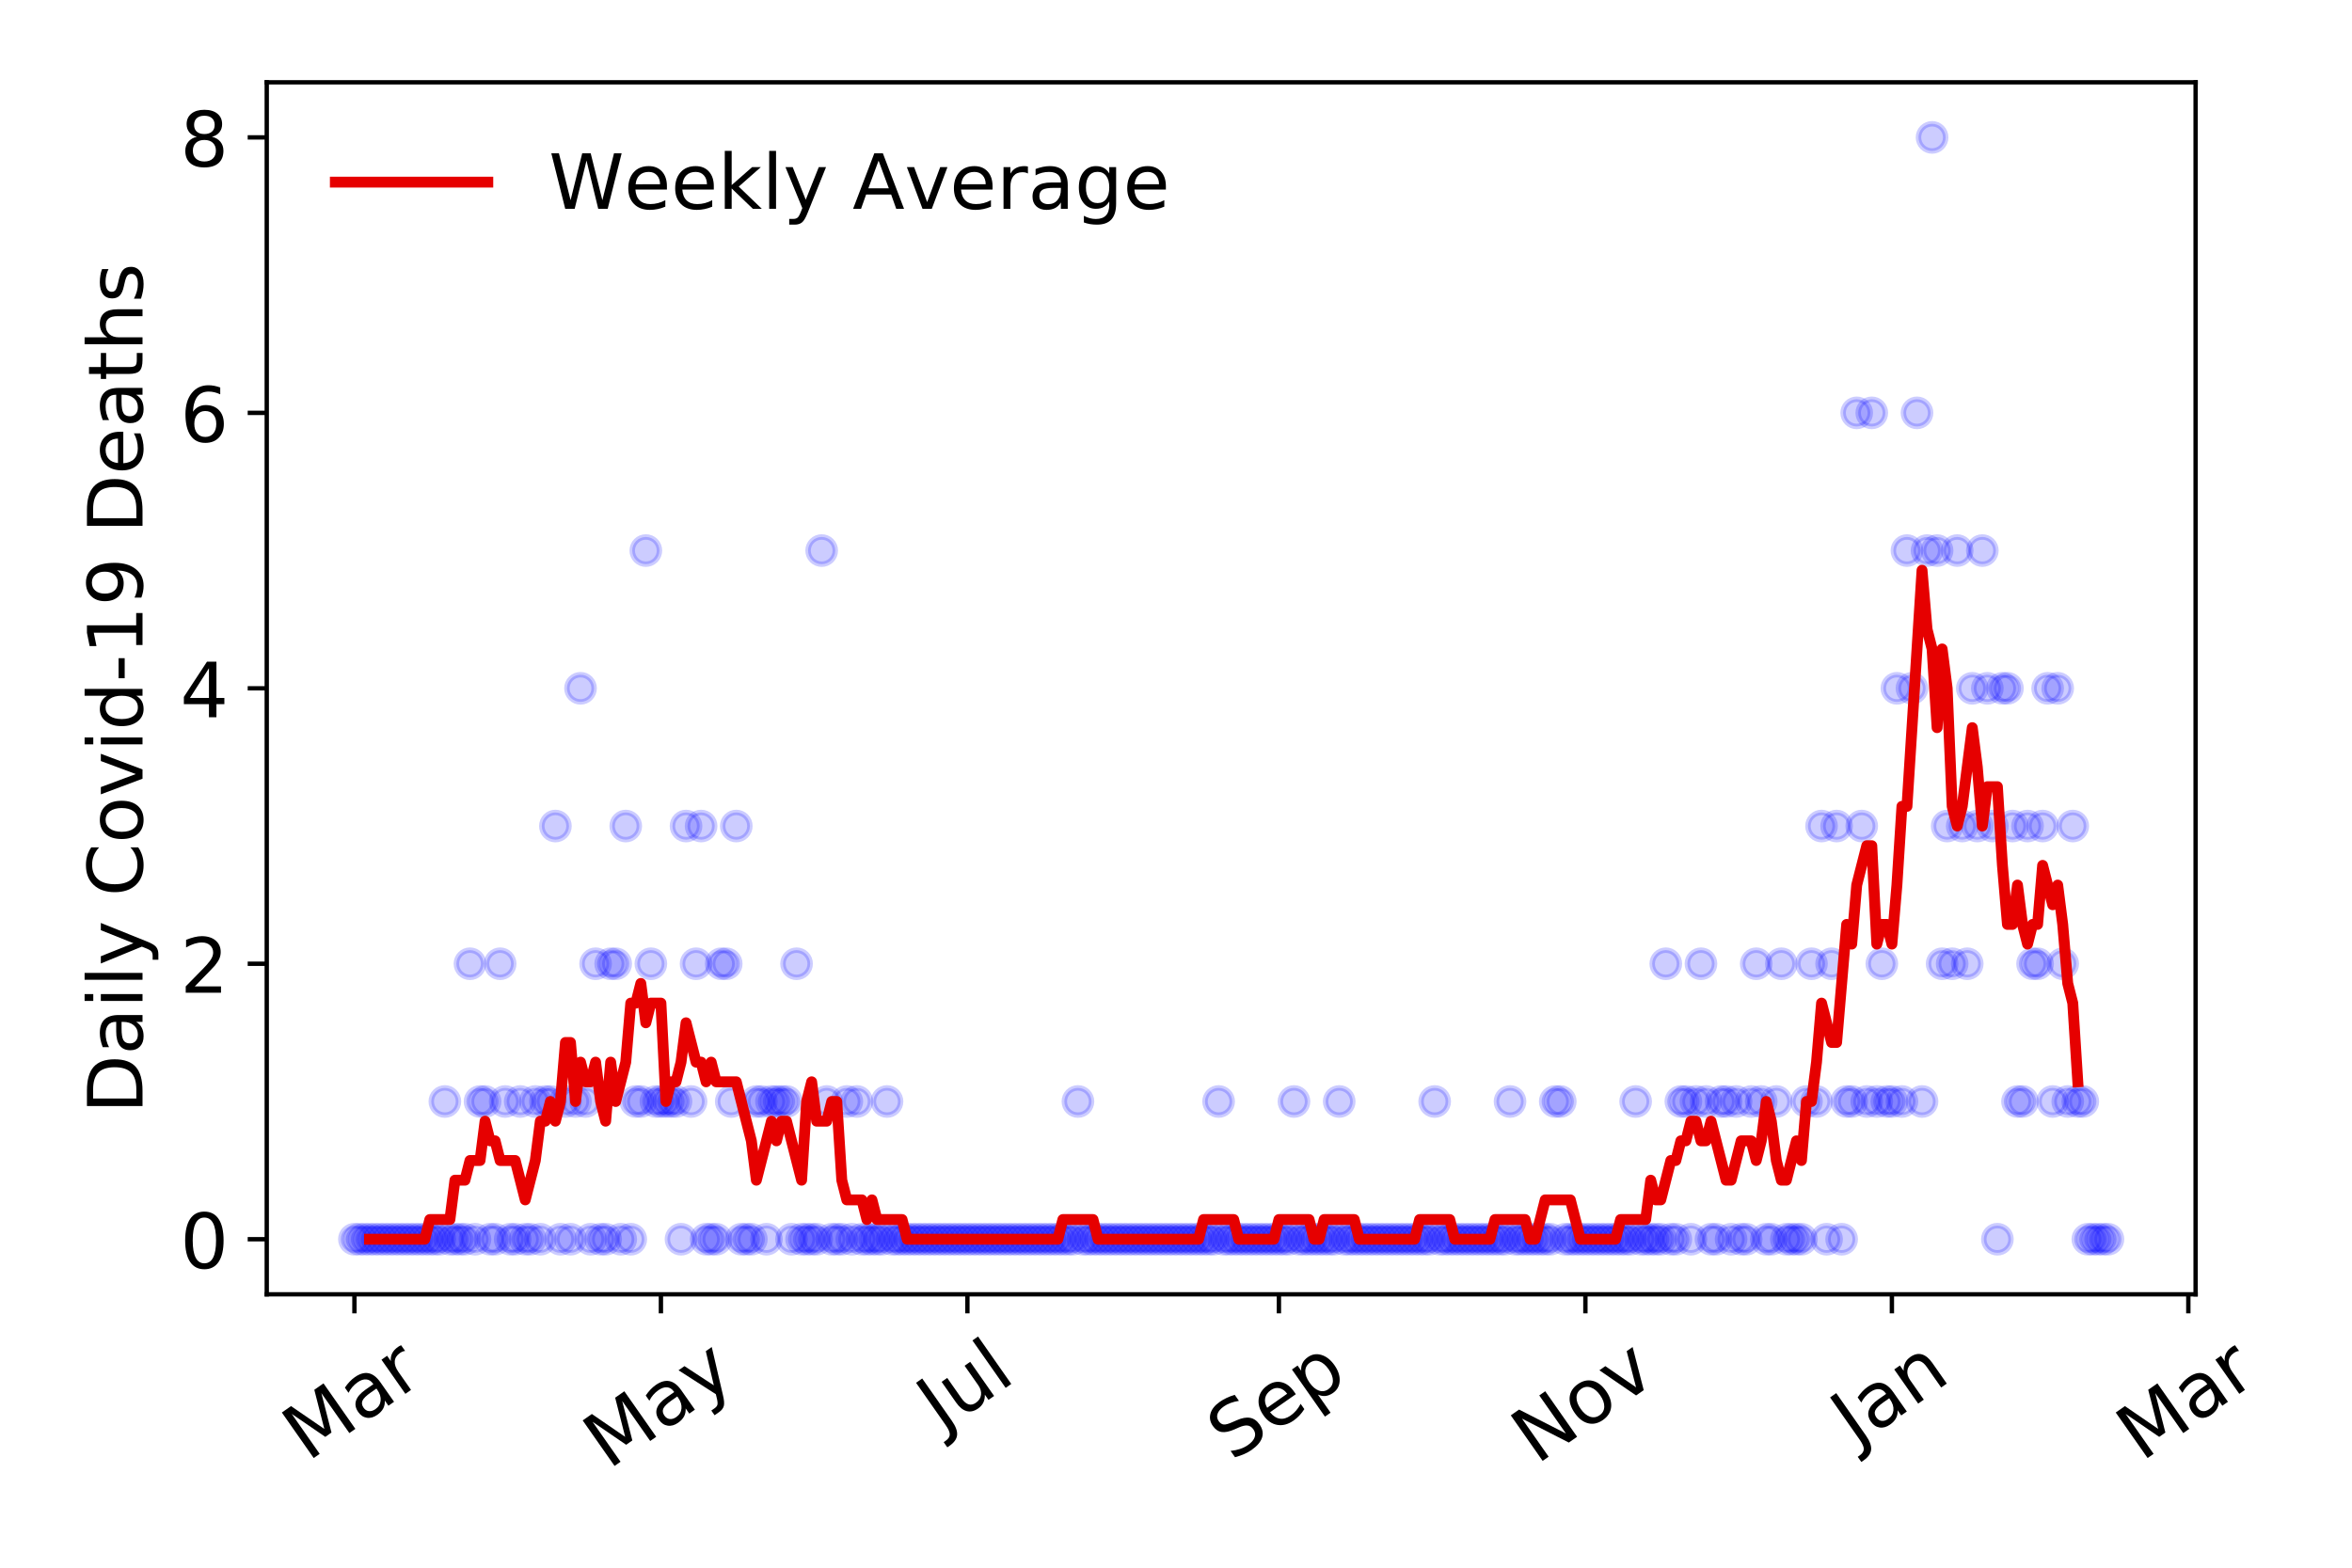 <?xml version="1.0" encoding="utf-8" standalone="no"?>
<!DOCTYPE svg PUBLIC "-//W3C//DTD SVG 1.1//EN"
  "http://www.w3.org/Graphics/SVG/1.1/DTD/svg11.dtd">
<!-- Created with matplotlib (https://matplotlib.org/) -->
<svg height="288pt" version="1.1" viewBox="0 0 432 288" width="432pt" xmlns="http://www.w3.org/2000/svg" xmlns:xlink="http://www.w3.org/1999/xlink">
 <defs>
  <style type="text/css">
*{stroke-linecap:butt;stroke-linejoin:round;}
  </style>
 </defs>
 <g id="figure_1">
  <g id="patch_1">
   <path d="M 0 288 
L 432 288 
L 432 0 
L 0 0 
z
" style="fill:#ffffff;"/>
  </g>
  <g id="axes_1">
   <g id="patch_2">
    <path d="M 48.995 237.778 
L 403.276 237.778 
L 403.276 15.12 
L 48.995 15.12 
z
" style="fill:#ffffff;"/>
   </g>
   <g id="matplotlib.axis_1">
    <g id="xtick_1">
     <g id="line2d_1">
      <defs>
       <path d="M 0 0 
L 0 3.5 
" id="mf2262bbffb" style="stroke:#000000;stroke-width:0.8;"/>
      </defs>
      <g>
       <use style="stroke:#000000;stroke-width:0.8;" x="65.099" xlink:href="#mf2262bbffb" y="237.778"/>
      </g>
     </g>
     <g id="text_1">
      <!-- Mar -->
      <defs>
       <path d="M 9.812 72.906 
L 24.516 72.906 
L 43.109 23.297 
L 61.812 72.906 
L 76.516 72.906 
L 76.516 0 
L 66.891 0 
L 66.891 64.016 
L 48.094 14.016 
L 38.188 14.016 
L 19.391 64.016 
L 19.391 0 
L 9.812 0 
z
" id="DejaVuSans-77"/>
       <path d="M 34.281 27.484 
Q 23.391 27.484 19.188 25 
Q 14.984 22.516 14.984 16.5 
Q 14.984 11.719 18.141 8.906 
Q 21.297 6.109 26.703 6.109 
Q 34.188 6.109 38.703 11.406 
Q 43.219 16.703 43.219 25.484 
L 43.219 27.484 
z
M 52.203 31.203 
L 52.203 0 
L 43.219 0 
L 43.219 8.297 
Q 40.141 3.328 35.547 0.953 
Q 30.953 -1.422 24.312 -1.422 
Q 15.922 -1.422 10.953 3.297 
Q 6 8.016 6 15.922 
Q 6 25.141 12.172 29.828 
Q 18.359 34.516 30.609 34.516 
L 43.219 34.516 
L 43.219 35.406 
Q 43.219 41.609 39.141 45 
Q 35.062 48.391 27.688 48.391 
Q 23 48.391 18.547 47.266 
Q 14.109 46.141 10.016 43.891 
L 10.016 52.203 
Q 14.938 54.109 19.578 55.047 
Q 24.219 56 28.609 56 
Q 40.484 56 46.344 49.844 
Q 52.203 43.703 52.203 31.203 
z
" id="DejaVuSans-97"/>
       <path d="M 41.109 46.297 
Q 39.594 47.172 37.812 47.578 
Q 36.031 48 33.891 48 
Q 26.266 48 22.188 43.047 
Q 18.109 38.094 18.109 28.812 
L 18.109 0 
L 9.078 0 
L 9.078 54.688 
L 18.109 54.688 
L 18.109 46.188 
Q 20.953 51.172 25.484 53.578 
Q 30.031 56 36.531 56 
Q 37.453 56 38.578 55.875 
Q 39.703 55.766 41.062 55.516 
z
" id="DejaVuSans-114"/>
      </defs>
      <g transform="translate(56.496 268.643)rotate(-35)scale(0.14 -0.14)">
       <use xlink:href="#DejaVuSans-77"/>
       <use x="86.279" xlink:href="#DejaVuSans-97"/>
       <use x="147.559" xlink:href="#DejaVuSans-114"/>
      </g>
     </g>
    </g>
    <g id="xtick_2">
     <g id="line2d_2">
      <g>
       <use style="stroke:#000000;stroke-width:0.8;" x="121.392" xlink:href="#mf2262bbffb" y="237.778"/>
      </g>
     </g>
     <g id="text_2">
      <!-- May -->
      <defs>
       <path d="M 32.172 -5.078 
Q 28.375 -14.844 24.75 -17.812 
Q 21.141 -20.797 15.094 -20.797 
L 7.906 -20.797 
L 7.906 -13.281 
L 13.188 -13.281 
Q 16.891 -13.281 18.938 -11.516 
Q 21 -9.766 23.484 -3.219 
L 25.094 0.875 
L 2.984 54.688 
L 12.5 54.688 
L 29.594 11.922 
L 46.688 54.688 
L 56.203 54.688 
z
" id="DejaVuSans-121"/>
      </defs>
      <g transform="translate(111.753 270.094)rotate(-35)scale(0.14 -0.14)">
       <use xlink:href="#DejaVuSans-77"/>
       <use x="86.279" xlink:href="#DejaVuSans-97"/>
       <use x="147.559" xlink:href="#DejaVuSans-121"/>
      </g>
     </g>
    </g>
    <g id="xtick_3">
     <g id="line2d_3">
      <g>
       <use style="stroke:#000000;stroke-width:0.8;" x="177.686" xlink:href="#mf2262bbffb" y="237.778"/>
      </g>
     </g>
     <g id="text_3">
      <!-- Jul -->
      <defs>
       <path d="M 9.812 72.906 
L 19.672 72.906 
L 19.672 5.078 
Q 19.672 -8.109 14.672 -14.062 
Q 9.672 -20.016 -1.422 -20.016 
L -5.172 -20.016 
L -5.172 -11.719 
L -2.094 -11.719 
Q 4.438 -11.719 7.125 -8.047 
Q 9.812 -4.391 9.812 5.078 
z
" id="DejaVuSans-74"/>
       <path d="M 8.5 21.578 
L 8.5 54.688 
L 17.484 54.688 
L 17.484 21.922 
Q 17.484 14.156 20.5 10.266 
Q 23.531 6.391 29.594 6.391 
Q 36.859 6.391 41.078 11.031 
Q 45.312 15.672 45.312 23.688 
L 45.312 54.688 
L 54.297 54.688 
L 54.297 0 
L 45.312 0 
L 45.312 8.406 
Q 42.047 3.422 37.719 1 
Q 33.406 -1.422 27.688 -1.422 
Q 18.266 -1.422 13.375 4.438 
Q 8.5 10.297 8.5 21.578 
z
M 31.109 56 
z
" id="DejaVuSans-117"/>
       <path d="M 9.422 75.984 
L 18.406 75.984 
L 18.406 0 
L 9.422 0 
z
" id="DejaVuSans-108"/>
      </defs>
      <g transform="translate(172.983 263.181)rotate(-35)scale(0.14 -0.14)">
       <use xlink:href="#DejaVuSans-74"/>
       <use x="29.492" xlink:href="#DejaVuSans-117"/>
       <use x="92.871" xlink:href="#DejaVuSans-108"/>
      </g>
     </g>
    </g>
    <g id="xtick_4">
     <g id="line2d_4">
      <g>
       <use style="stroke:#000000;stroke-width:0.8;" x="234.902" xlink:href="#mf2262bbffb" y="237.778"/>
      </g>
     </g>
     <g id="text_4">
      <!-- Sep -->
      <defs>
       <path d="M 53.516 70.516 
L 53.516 60.891 
Q 47.906 63.578 42.922 64.891 
Q 37.938 66.219 33.297 66.219 
Q 25.25 66.219 20.875 63.094 
Q 16.5 59.969 16.5 54.203 
Q 16.5 49.359 19.406 46.891 
Q 22.312 44.438 30.422 42.922 
L 36.375 41.703 
Q 47.406 39.594 52.656 34.297 
Q 57.906 29 57.906 20.125 
Q 57.906 9.516 50.797 4.047 
Q 43.703 -1.422 29.984 -1.422 
Q 24.812 -1.422 18.969 -0.25 
Q 13.141 0.922 6.891 3.219 
L 6.891 13.375 
Q 12.891 10.016 18.656 8.297 
Q 24.422 6.594 29.984 6.594 
Q 38.422 6.594 43.016 9.906 
Q 47.609 13.234 47.609 19.391 
Q 47.609 24.75 44.312 27.781 
Q 41.016 30.812 33.5 32.328 
L 27.484 33.5 
Q 16.453 35.688 11.516 40.375 
Q 6.594 45.062 6.594 53.422 
Q 6.594 63.094 13.406 68.656 
Q 20.219 74.219 32.172 74.219 
Q 37.312 74.219 42.625 73.281 
Q 47.953 72.359 53.516 70.516 
z
" id="DejaVuSans-83"/>
       <path d="M 56.203 29.594 
L 56.203 25.203 
L 14.891 25.203 
Q 15.484 15.922 20.484 11.062 
Q 25.484 6.203 34.422 6.203 
Q 39.594 6.203 44.453 7.469 
Q 49.312 8.734 54.109 11.281 
L 54.109 2.781 
Q 49.266 0.734 44.188 -0.344 
Q 39.109 -1.422 33.891 -1.422 
Q 20.797 -1.422 13.156 6.188 
Q 5.516 13.812 5.516 26.812 
Q 5.516 40.234 12.766 48.109 
Q 20.016 56 32.328 56 
Q 43.359 56 49.781 48.891 
Q 56.203 41.797 56.203 29.594 
z
M 47.219 32.234 
Q 47.125 39.594 43.094 43.984 
Q 39.062 48.391 32.422 48.391 
Q 24.906 48.391 20.391 44.141 
Q 15.875 39.891 15.188 32.172 
z
" id="DejaVuSans-101"/>
       <path d="M 18.109 8.203 
L 18.109 -20.797 
L 9.078 -20.797 
L 9.078 54.688 
L 18.109 54.688 
L 18.109 46.391 
Q 20.953 51.266 25.266 53.625 
Q 29.594 56 35.594 56 
Q 45.562 56 51.781 48.094 
Q 58.016 40.188 58.016 27.297 
Q 58.016 14.406 51.781 6.484 
Q 45.562 -1.422 35.594 -1.422 
Q 29.594 -1.422 25.266 0.953 
Q 20.953 3.328 18.109 8.203 
z
M 48.688 27.297 
Q 48.688 37.203 44.609 42.844 
Q 40.531 48.484 33.406 48.484 
Q 26.266 48.484 22.188 42.844 
Q 18.109 37.203 18.109 27.297 
Q 18.109 17.391 22.188 11.75 
Q 26.266 6.109 33.406 6.109 
Q 40.531 6.109 44.609 11.75 
Q 48.688 17.391 48.688 27.297 
z
" id="DejaVuSans-112"/>
      </defs>
      <g transform="translate(226.31 268.629)rotate(-35)scale(0.14 -0.14)">
       <use xlink:href="#DejaVuSans-83"/>
       <use x="63.477" xlink:href="#DejaVuSans-101"/>
       <use x="125" xlink:href="#DejaVuSans-112"/>
      </g>
     </g>
    </g>
    <g id="xtick_5">
     <g id="line2d_5">
      <g>
       <use style="stroke:#000000;stroke-width:0.8;" x="291.196" xlink:href="#mf2262bbffb" y="237.778"/>
      </g>
     </g>
     <g id="text_5">
      <!-- Nov -->
      <defs>
       <path d="M 9.812 72.906 
L 23.094 72.906 
L 55.422 11.922 
L 55.422 72.906 
L 64.984 72.906 
L 64.984 0 
L 51.703 0 
L 19.391 60.984 
L 19.391 0 
L 9.812 0 
z
" id="DejaVuSans-78"/>
       <path d="M 30.609 48.391 
Q 23.391 48.391 19.188 42.75 
Q 14.984 37.109 14.984 27.297 
Q 14.984 17.484 19.156 11.844 
Q 23.344 6.203 30.609 6.203 
Q 37.797 6.203 41.984 11.859 
Q 46.188 17.531 46.188 27.297 
Q 46.188 37.016 41.984 42.703 
Q 37.797 48.391 30.609 48.391 
z
M 30.609 56 
Q 42.328 56 49.016 48.375 
Q 55.719 40.766 55.719 27.297 
Q 55.719 13.875 49.016 6.219 
Q 42.328 -1.422 30.609 -1.422 
Q 18.844 -1.422 12.172 6.219 
Q 5.516 13.875 5.516 27.297 
Q 5.516 40.766 12.172 48.375 
Q 18.844 56 30.609 56 
z
" id="DejaVuSans-111"/>
       <path d="M 2.984 54.688 
L 12.5 54.688 
L 29.594 8.797 
L 46.688 54.688 
L 56.203 54.688 
L 35.688 0 
L 23.484 0 
z
" id="DejaVuSans-118"/>
      </defs>
      <g transform="translate(282.22 269.166)rotate(-35)scale(0.14 -0.14)">
       <use xlink:href="#DejaVuSans-78"/>
       <use x="74.805" xlink:href="#DejaVuSans-111"/>
       <use x="135.986" xlink:href="#DejaVuSans-118"/>
      </g>
     </g>
    </g>
    <g id="xtick_6">
     <g id="line2d_6">
      <g>
       <use style="stroke:#000000;stroke-width:0.8;" x="347.49" xlink:href="#mf2262bbffb" y="237.778"/>
      </g>
     </g>
     <g id="text_6">
      <!-- Jan -->
      <defs>
       <path d="M 54.891 33.016 
L 54.891 0 
L 45.906 0 
L 45.906 32.719 
Q 45.906 40.484 42.875 44.328 
Q 39.844 48.188 33.797 48.188 
Q 26.516 48.188 22.312 43.547 
Q 18.109 38.922 18.109 30.906 
L 18.109 0 
L 9.078 0 
L 9.078 54.688 
L 18.109 54.688 
L 18.109 46.188 
Q 21.344 51.125 25.703 53.562 
Q 30.078 56 35.797 56 
Q 45.219 56 50.047 50.172 
Q 54.891 44.344 54.891 33.016 
z
" id="DejaVuSans-110"/>
      </defs>
      <g transform="translate(340.866 265.871)rotate(-35)scale(0.14 -0.14)">
       <use xlink:href="#DejaVuSans-74"/>
       <use x="29.492" xlink:href="#DejaVuSans-97"/>
       <use x="90.771" xlink:href="#DejaVuSans-110"/>
      </g>
     </g>
    </g>
    <g id="xtick_7">
     <g id="line2d_7">
      <g>
       <use style="stroke:#000000;stroke-width:0.8;" x="401.938" xlink:href="#mf2262bbffb" y="237.778"/>
      </g>
     </g>
     <g id="text_7">
      <!-- Mar -->
      <g transform="translate(393.335 268.643)rotate(-35)scale(0.14 -0.14)">
       <use xlink:href="#DejaVuSans-77"/>
       <use x="86.279" xlink:href="#DejaVuSans-97"/>
       <use x="147.559" xlink:href="#DejaVuSans-114"/>
      </g>
     </g>
    </g>
   </g>
   <g id="matplotlib.axis_2">
    <g id="ytick_1">
     <g id="line2d_8">
      <defs>
       <path d="M 0 0 
L -3.5 0 
" id="m83facc2501" style="stroke:#000000;stroke-width:0.8;"/>
      </defs>
      <g>
       <use style="stroke:#000000;stroke-width:0.8;" x="48.995" xlink:href="#m83facc2501" y="227.657"/>
      </g>
     </g>
     <g id="text_8">
      <!-- 0 -->
      <defs>
       <path d="M 31.781 66.406 
Q 24.172 66.406 20.328 58.906 
Q 16.5 51.422 16.5 36.375 
Q 16.5 21.391 20.328 13.891 
Q 24.172 6.391 31.781 6.391 
Q 39.453 6.391 43.281 13.891 
Q 47.125 21.391 47.125 36.375 
Q 47.125 51.422 43.281 58.906 
Q 39.453 66.406 31.781 66.406 
z
M 31.781 74.219 
Q 44.047 74.219 50.516 64.516 
Q 56.984 54.828 56.984 36.375 
Q 56.984 17.969 50.516 8.266 
Q 44.047 -1.422 31.781 -1.422 
Q 19.531 -1.422 13.062 8.266 
Q 6.594 17.969 6.594 36.375 
Q 6.594 54.828 13.062 64.516 
Q 19.531 74.219 31.781 74.219 
z
" id="DejaVuSans-48"/>
      </defs>
      <g transform="translate(33.087 232.976)scale(0.14 -0.14)">
       <use xlink:href="#DejaVuSans-48"/>
      </g>
     </g>
    </g>
    <g id="ytick_2">
     <g id="line2d_9">
      <g>
       <use style="stroke:#000000;stroke-width:0.8;" x="48.995" xlink:href="#m83facc2501" y="177.053"/>
      </g>
     </g>
     <g id="text_9">
      <!-- 2 -->
      <defs>
       <path d="M 19.188 8.297 
L 53.609 8.297 
L 53.609 0 
L 7.328 0 
L 7.328 8.297 
Q 12.938 14.109 22.625 23.891 
Q 32.328 33.688 34.812 36.531 
Q 39.547 41.844 41.422 45.531 
Q 43.312 49.219 43.312 52.781 
Q 43.312 58.594 39.234 62.25 
Q 35.156 65.922 28.609 65.922 
Q 23.969 65.922 18.812 64.312 
Q 13.672 62.703 7.812 59.422 
L 7.812 69.391 
Q 13.766 71.781 18.938 73 
Q 24.125 74.219 28.422 74.219 
Q 39.75 74.219 46.484 68.547 
Q 53.219 62.891 53.219 53.422 
Q 53.219 48.922 51.531 44.891 
Q 49.859 40.875 45.406 35.406 
Q 44.188 33.984 37.641 27.219 
Q 31.109 20.453 19.188 8.297 
z
" id="DejaVuSans-50"/>
      </defs>
      <g transform="translate(33.087 182.372)scale(0.14 -0.14)">
       <use xlink:href="#DejaVuSans-50"/>
      </g>
     </g>
    </g>
    <g id="ytick_3">
     <g id="line2d_10">
      <g>
       <use style="stroke:#000000;stroke-width:0.8;" x="48.995" xlink:href="#m83facc2501" y="126.449"/>
      </g>
     </g>
     <g id="text_10">
      <!-- 4 -->
      <defs>
       <path d="M 37.797 64.312 
L 12.891 25.391 
L 37.797 25.391 
z
M 35.203 72.906 
L 47.609 72.906 
L 47.609 25.391 
L 58.016 25.391 
L 58.016 17.188 
L 47.609 17.188 
L 47.609 0 
L 37.797 0 
L 37.797 17.188 
L 4.891 17.188 
L 4.891 26.703 
z
" id="DejaVuSans-52"/>
      </defs>
      <g transform="translate(33.087 131.768)scale(0.14 -0.14)">
       <use xlink:href="#DejaVuSans-52"/>
      </g>
     </g>
    </g>
    <g id="ytick_4">
     <g id="line2d_11">
      <g>
       <use style="stroke:#000000;stroke-width:0.8;" x="48.995" xlink:href="#m83facc2501" y="75.845"/>
      </g>
     </g>
     <g id="text_11">
      <!-- 6 -->
      <defs>
       <path d="M 33.016 40.375 
Q 26.375 40.375 22.484 35.828 
Q 18.609 31.297 18.609 23.391 
Q 18.609 15.531 22.484 10.953 
Q 26.375 6.391 33.016 6.391 
Q 39.656 6.391 43.531 10.953 
Q 47.406 15.531 47.406 23.391 
Q 47.406 31.297 43.531 35.828 
Q 39.656 40.375 33.016 40.375 
z
M 52.594 71.297 
L 52.594 62.312 
Q 48.875 64.062 45.094 64.984 
Q 41.312 65.922 37.594 65.922 
Q 27.828 65.922 22.672 59.328 
Q 17.531 52.734 16.797 39.406 
Q 19.672 43.656 24.016 45.922 
Q 28.375 48.188 33.594 48.188 
Q 44.578 48.188 50.953 41.516 
Q 57.328 34.859 57.328 23.391 
Q 57.328 12.156 50.688 5.359 
Q 44.047 -1.422 33.016 -1.422 
Q 20.359 -1.422 13.672 8.266 
Q 6.984 17.969 6.984 36.375 
Q 6.984 53.656 15.188 63.938 
Q 23.391 74.219 37.203 74.219 
Q 40.922 74.219 44.703 73.484 
Q 48.484 72.75 52.594 71.297 
z
" id="DejaVuSans-54"/>
      </defs>
      <g transform="translate(33.087 81.164)scale(0.14 -0.14)">
       <use xlink:href="#DejaVuSans-54"/>
      </g>
     </g>
    </g>
    <g id="ytick_5">
     <g id="line2d_12">
      <g>
       <use style="stroke:#000000;stroke-width:0.8;" x="48.995" xlink:href="#m83facc2501" y="25.241"/>
      </g>
     </g>
     <g id="text_12">
      <!-- 8 -->
      <defs>
       <path d="M 31.781 34.625 
Q 24.75 34.625 20.719 30.859 
Q 16.703 27.094 16.703 20.516 
Q 16.703 13.922 20.719 10.156 
Q 24.75 6.391 31.781 6.391 
Q 38.812 6.391 42.859 10.172 
Q 46.922 13.969 46.922 20.516 
Q 46.922 27.094 42.891 30.859 
Q 38.875 34.625 31.781 34.625 
z
M 21.922 38.812 
Q 15.578 40.375 12.031 44.719 
Q 8.5 49.078 8.5 55.328 
Q 8.5 64.062 14.719 69.141 
Q 20.953 74.219 31.781 74.219 
Q 42.672 74.219 48.875 69.141 
Q 55.078 64.062 55.078 55.328 
Q 55.078 49.078 51.531 44.719 
Q 48 40.375 41.703 38.812 
Q 48.828 37.156 52.797 32.312 
Q 56.781 27.484 56.781 20.516 
Q 56.781 9.906 50.312 4.234 
Q 43.844 -1.422 31.781 -1.422 
Q 19.734 -1.422 13.25 4.234 
Q 6.781 9.906 6.781 20.516 
Q 6.781 27.484 10.781 32.312 
Q 14.797 37.156 21.922 38.812 
z
M 18.312 54.391 
Q 18.312 48.734 21.844 45.562 
Q 25.391 42.391 31.781 42.391 
Q 38.141 42.391 41.719 45.562 
Q 45.312 48.734 45.312 54.391 
Q 45.312 60.062 41.719 63.234 
Q 38.141 66.406 31.781 66.406 
Q 25.391 66.406 21.844 63.234 
Q 18.312 60.062 18.312 54.391 
z
" id="DejaVuSans-56"/>
      </defs>
      <g transform="translate(33.087 30.56)scale(0.14 -0.14)">
       <use xlink:href="#DejaVuSans-56"/>
      </g>
     </g>
    </g>
    <g id="text_13">
     <!-- Daily Covid-19 Deaths -->
     <defs>
      <path d="M 19.672 64.797 
L 19.672 8.109 
L 31.594 8.109 
Q 46.688 8.109 53.688 14.938 
Q 60.688 21.781 60.688 36.531 
Q 60.688 51.172 53.688 57.984 
Q 46.688 64.797 31.594 64.797 
z
M 9.812 72.906 
L 30.078 72.906 
Q 51.266 72.906 61.172 64.094 
Q 71.094 55.281 71.094 36.531 
Q 71.094 17.672 61.125 8.828 
Q 51.172 0 30.078 0 
L 9.812 0 
z
" id="DejaVuSans-68"/>
      <path d="M 9.422 54.688 
L 18.406 54.688 
L 18.406 0 
L 9.422 0 
z
M 9.422 75.984 
L 18.406 75.984 
L 18.406 64.594 
L 9.422 64.594 
z
" id="DejaVuSans-105"/>
      <path id="DejaVuSans-32"/>
      <path d="M 64.406 67.281 
L 64.406 56.891 
Q 59.422 61.531 53.781 63.812 
Q 48.141 66.109 41.797 66.109 
Q 29.297 66.109 22.656 58.469 
Q 16.016 50.828 16.016 36.375 
Q 16.016 21.969 22.656 14.328 
Q 29.297 6.688 41.797 6.688 
Q 48.141 6.688 53.781 8.984 
Q 59.422 11.281 64.406 15.922 
L 64.406 5.609 
Q 59.234 2.094 53.438 0.328 
Q 47.656 -1.422 41.219 -1.422 
Q 24.656 -1.422 15.125 8.703 
Q 5.609 18.844 5.609 36.375 
Q 5.609 53.953 15.125 64.078 
Q 24.656 74.219 41.219 74.219 
Q 47.75 74.219 53.531 72.484 
Q 59.328 70.75 64.406 67.281 
z
" id="DejaVuSans-67"/>
      <path d="M 45.406 46.391 
L 45.406 75.984 
L 54.391 75.984 
L 54.391 0 
L 45.406 0 
L 45.406 8.203 
Q 42.578 3.328 38.25 0.953 
Q 33.938 -1.422 27.875 -1.422 
Q 17.969 -1.422 11.734 6.484 
Q 5.516 14.406 5.516 27.297 
Q 5.516 40.188 11.734 48.094 
Q 17.969 56 27.875 56 
Q 33.938 56 38.25 53.625 
Q 42.578 51.266 45.406 46.391 
z
M 14.797 27.297 
Q 14.797 17.391 18.875 11.75 
Q 22.953 6.109 30.078 6.109 
Q 37.203 6.109 41.297 11.75 
Q 45.406 17.391 45.406 27.297 
Q 45.406 37.203 41.297 42.844 
Q 37.203 48.484 30.078 48.484 
Q 22.953 48.484 18.875 42.844 
Q 14.797 37.203 14.797 27.297 
z
" id="DejaVuSans-100"/>
      <path d="M 4.891 31.391 
L 31.203 31.391 
L 31.203 23.391 
L 4.891 23.391 
z
" id="DejaVuSans-45"/>
      <path d="M 12.406 8.297 
L 28.516 8.297 
L 28.516 63.922 
L 10.984 60.406 
L 10.984 69.391 
L 28.422 72.906 
L 38.281 72.906 
L 38.281 8.297 
L 54.391 8.297 
L 54.391 0 
L 12.406 0 
z
" id="DejaVuSans-49"/>
      <path d="M 10.984 1.516 
L 10.984 10.5 
Q 14.703 8.734 18.5 7.812 
Q 22.312 6.891 25.984 6.891 
Q 35.75 6.891 40.891 13.453 
Q 46.047 20.016 46.781 33.406 
Q 43.953 29.203 39.594 26.953 
Q 35.25 24.703 29.984 24.703 
Q 19.047 24.703 12.672 31.312 
Q 6.297 37.938 6.297 49.422 
Q 6.297 60.641 12.938 67.422 
Q 19.578 74.219 30.609 74.219 
Q 43.266 74.219 49.922 64.516 
Q 56.594 54.828 56.594 36.375 
Q 56.594 19.141 48.406 8.859 
Q 40.234 -1.422 26.422 -1.422 
Q 22.703 -1.422 18.891 -0.688 
Q 15.094 0.047 10.984 1.516 
z
M 30.609 32.422 
Q 37.25 32.422 41.125 36.953 
Q 45.016 41.5 45.016 49.422 
Q 45.016 57.281 41.125 61.844 
Q 37.25 66.406 30.609 66.406 
Q 23.969 66.406 20.094 61.844 
Q 16.219 57.281 16.219 49.422 
Q 16.219 41.5 20.094 36.953 
Q 23.969 32.422 30.609 32.422 
z
" id="DejaVuSans-57"/>
      <path d="M 18.312 70.219 
L 18.312 54.688 
L 36.812 54.688 
L 36.812 47.703 
L 18.312 47.703 
L 18.312 18.016 
Q 18.312 11.328 20.141 9.422 
Q 21.969 7.516 27.594 7.516 
L 36.812 7.516 
L 36.812 0 
L 27.594 0 
Q 17.188 0 13.234 3.875 
Q 9.281 7.766 9.281 18.016 
L 9.281 47.703 
L 2.688 47.703 
L 2.688 54.688 
L 9.281 54.688 
L 9.281 70.219 
z
" id="DejaVuSans-116"/>
      <path d="M 54.891 33.016 
L 54.891 0 
L 45.906 0 
L 45.906 32.719 
Q 45.906 40.484 42.875 44.328 
Q 39.844 48.188 33.797 48.188 
Q 26.516 48.188 22.312 43.547 
Q 18.109 38.922 18.109 30.906 
L 18.109 0 
L 9.078 0 
L 9.078 75.984 
L 18.109 75.984 
L 18.109 46.188 
Q 21.344 51.125 25.703 53.562 
Q 30.078 56 35.797 56 
Q 45.219 56 50.047 50.172 
Q 54.891 44.344 54.891 33.016 
z
" id="DejaVuSans-104"/>
      <path d="M 44.281 53.078 
L 44.281 44.578 
Q 40.484 46.531 36.375 47.5 
Q 32.281 48.484 27.875 48.484 
Q 21.188 48.484 17.844 46.438 
Q 14.5 44.391 14.5 40.281 
Q 14.5 37.156 16.891 35.375 
Q 19.281 33.594 26.516 31.984 
L 29.594 31.297 
Q 39.156 29.25 43.188 25.516 
Q 47.219 21.781 47.219 15.094 
Q 47.219 7.469 41.188 3.016 
Q 35.156 -1.422 24.609 -1.422 
Q 20.219 -1.422 15.453 -0.562 
Q 10.688 0.297 5.422 2 
L 5.422 11.281 
Q 10.406 8.688 15.234 7.391 
Q 20.062 6.109 24.812 6.109 
Q 31.156 6.109 34.562 8.281 
Q 37.984 10.453 37.984 14.406 
Q 37.984 18.062 35.516 20.016 
Q 33.062 21.969 24.703 23.781 
L 21.578 24.516 
Q 13.234 26.266 9.516 29.906 
Q 5.812 33.547 5.812 39.891 
Q 5.812 47.609 11.281 51.797 
Q 16.75 56 26.812 56 
Q 31.781 56 36.172 55.266 
Q 40.578 54.547 44.281 53.078 
z
" id="DejaVuSans-115"/>
     </defs>
     <g transform="translate(26.176 204.56)rotate(-90)scale(0.14 -0.14)">
      <use xlink:href="#DejaVuSans-68"/>
      <use x="77.002" xlink:href="#DejaVuSans-97"/>
      <use x="138.281" xlink:href="#DejaVuSans-105"/>
      <use x="166.064" xlink:href="#DejaVuSans-108"/>
      <use x="193.848" xlink:href="#DejaVuSans-121"/>
      <use x="253.027" xlink:href="#DejaVuSans-32"/>
      <use x="284.814" xlink:href="#DejaVuSans-67"/>
      <use x="354.639" xlink:href="#DejaVuSans-111"/>
      <use x="415.82" xlink:href="#DejaVuSans-118"/>
      <use x="475" xlink:href="#DejaVuSans-105"/>
      <use x="502.783" xlink:href="#DejaVuSans-100"/>
      <use x="566.26" xlink:href="#DejaVuSans-45"/>
      <use x="602.344" xlink:href="#DejaVuSans-49"/>
      <use x="665.967" xlink:href="#DejaVuSans-57"/>
      <use x="729.59" xlink:href="#DejaVuSans-32"/>
      <use x="761.377" xlink:href="#DejaVuSans-68"/>
      <use x="838.379" xlink:href="#DejaVuSans-101"/>
      <use x="899.902" xlink:href="#DejaVuSans-97"/>
      <use x="961.182" xlink:href="#DejaVuSans-116"/>
      <use x="1000.391" xlink:href="#DejaVuSans-104"/>
      <use x="1063.77" xlink:href="#DejaVuSans-115"/>
     </g>
    </g>
   </g>
   <g id="line2d_13">
    <defs>
     <path d="M 0 2.5 
C 0.663 2.5 1.299 2.237 1.768 1.768 
C 2.237 1.299 2.5 0.663 2.5 0 
C 2.5 -0.663 2.237 -1.299 1.768 -1.768 
C 1.299 -2.237 0.663 -2.5 0 -2.5 
C -0.663 -2.5 -1.299 -2.237 -1.768 -1.768 
C -2.237 -1.299 -2.5 -0.663 -2.5 0 
C -2.5 0.663 -2.237 1.299 -1.768 1.768 
C -1.299 2.237 -0.663 2.5 0 2.5 
z
" id="mc30aa4d5f6" style="stroke:#0000ff;stroke-opacity:0.2;"/>
    </defs>
    <g clip-path="url(#p7eb01a1751)">
     <use style="fill:#0000ff;fill-opacity:0.2;stroke:#0000ff;stroke-opacity:0.2;" x="65.099" xlink:href="#mc30aa4d5f6" y="227.657"/>
     <use style="fill:#0000ff;fill-opacity:0.2;stroke:#0000ff;stroke-opacity:0.2;" x="66.022" xlink:href="#mc30aa4d5f6" y="227.657"/>
     <use style="fill:#0000ff;fill-opacity:0.2;stroke:#0000ff;stroke-opacity:0.2;" x="66.944" xlink:href="#mc30aa4d5f6" y="227.657"/>
     <use style="fill:#0000ff;fill-opacity:0.2;stroke:#0000ff;stroke-opacity:0.2;" x="67.867" xlink:href="#mc30aa4d5f6" y="227.657"/>
     <use style="fill:#0000ff;fill-opacity:0.2;stroke:#0000ff;stroke-opacity:0.2;" x="68.79" xlink:href="#mc30aa4d5f6" y="227.657"/>
     <use style="fill:#0000ff;fill-opacity:0.2;stroke:#0000ff;stroke-opacity:0.2;" x="69.713" xlink:href="#mc30aa4d5f6" y="227.657"/>
     <use style="fill:#0000ff;fill-opacity:0.2;stroke:#0000ff;stroke-opacity:0.2;" x="70.636" xlink:href="#mc30aa4d5f6" y="227.657"/>
     <use style="fill:#0000ff;fill-opacity:0.2;stroke:#0000ff;stroke-opacity:0.2;" x="71.559" xlink:href="#mc30aa4d5f6" y="227.657"/>
     <use style="fill:#0000ff;fill-opacity:0.2;stroke:#0000ff;stroke-opacity:0.2;" x="72.481" xlink:href="#mc30aa4d5f6" y="227.657"/>
     <use style="fill:#0000ff;fill-opacity:0.2;stroke:#0000ff;stroke-opacity:0.2;" x="73.404" xlink:href="#mc30aa4d5f6" y="227.657"/>
     <use style="fill:#0000ff;fill-opacity:0.2;stroke:#0000ff;stroke-opacity:0.2;" x="74.327" xlink:href="#mc30aa4d5f6" y="227.657"/>
     <use style="fill:#0000ff;fill-opacity:0.2;stroke:#0000ff;stroke-opacity:0.2;" x="75.25" xlink:href="#mc30aa4d5f6" y="227.657"/>
     <use style="fill:#0000ff;fill-opacity:0.2;stroke:#0000ff;stroke-opacity:0.2;" x="76.173" xlink:href="#mc30aa4d5f6" y="227.657"/>
     <use style="fill:#0000ff;fill-opacity:0.2;stroke:#0000ff;stroke-opacity:0.2;" x="77.096" xlink:href="#mc30aa4d5f6" y="227.657"/>
     <use style="fill:#0000ff;fill-opacity:0.2;stroke:#0000ff;stroke-opacity:0.2;" x="78.019" xlink:href="#mc30aa4d5f6" y="227.657"/>
     <use style="fill:#0000ff;fill-opacity:0.2;stroke:#0000ff;stroke-opacity:0.2;" x="78.941" xlink:href="#mc30aa4d5f6" y="227.657"/>
     <use style="fill:#0000ff;fill-opacity:0.2;stroke:#0000ff;stroke-opacity:0.2;" x="79.864" xlink:href="#mc30aa4d5f6" y="227.657"/>
     <use style="fill:#0000ff;fill-opacity:0.2;stroke:#0000ff;stroke-opacity:0.2;" x="80.787" xlink:href="#mc30aa4d5f6" y="227.657"/>
     <use style="fill:#0000ff;fill-opacity:0.2;stroke:#0000ff;stroke-opacity:0.2;" x="81.71" xlink:href="#mc30aa4d5f6" y="202.355"/>
     <use style="fill:#0000ff;fill-opacity:0.2;stroke:#0000ff;stroke-opacity:0.2;" x="82.633" xlink:href="#mc30aa4d5f6" y="227.657"/>
     <use style="fill:#0000ff;fill-opacity:0.2;stroke:#0000ff;stroke-opacity:0.2;" x="83.556" xlink:href="#mc30aa4d5f6" y="227.657"/>
     <use style="fill:#0000ff;fill-opacity:0.2;stroke:#0000ff;stroke-opacity:0.2;" x="84.478" xlink:href="#mc30aa4d5f6" y="227.657"/>
     <use style="fill:#0000ff;fill-opacity:0.2;stroke:#0000ff;stroke-opacity:0.2;" x="85.401" xlink:href="#mc30aa4d5f6" y="227.657"/>
     <use style="fill:#0000ff;fill-opacity:0.2;stroke:#0000ff;stroke-opacity:0.2;" x="86.324" xlink:href="#mc30aa4d5f6" y="177.053"/>
     <use style="fill:#0000ff;fill-opacity:0.2;stroke:#0000ff;stroke-opacity:0.2;" x="87.247" xlink:href="#mc30aa4d5f6" y="227.657"/>
     <use style="fill:#0000ff;fill-opacity:0.2;stroke:#0000ff;stroke-opacity:0.2;" x="88.17" xlink:href="#mc30aa4d5f6" y="202.355"/>
     <use style="fill:#0000ff;fill-opacity:0.2;stroke:#0000ff;stroke-opacity:0.2;" x="89.093" xlink:href="#mc30aa4d5f6" y="202.355"/>
     <use style="fill:#0000ff;fill-opacity:0.2;stroke:#0000ff;stroke-opacity:0.2;" x="90.016" xlink:href="#mc30aa4d5f6" y="227.657"/>
     <use style="fill:#0000ff;fill-opacity:0.2;stroke:#0000ff;stroke-opacity:0.2;" x="90.938" xlink:href="#mc30aa4d5f6" y="227.657"/>
     <use style="fill:#0000ff;fill-opacity:0.2;stroke:#0000ff;stroke-opacity:0.2;" x="91.861" xlink:href="#mc30aa4d5f6" y="177.053"/>
     <use style="fill:#0000ff;fill-opacity:0.2;stroke:#0000ff;stroke-opacity:0.2;" x="92.784" xlink:href="#mc30aa4d5f6" y="202.355"/>
     <use style="fill:#0000ff;fill-opacity:0.2;stroke:#0000ff;stroke-opacity:0.2;" x="93.707" xlink:href="#mc30aa4d5f6" y="227.657"/>
     <use style="fill:#0000ff;fill-opacity:0.2;stroke:#0000ff;stroke-opacity:0.2;" x="94.63" xlink:href="#mc30aa4d5f6" y="227.657"/>
     <use style="fill:#0000ff;fill-opacity:0.2;stroke:#0000ff;stroke-opacity:0.2;" x="95.553" xlink:href="#mc30aa4d5f6" y="202.355"/>
     <use style="fill:#0000ff;fill-opacity:0.2;stroke:#0000ff;stroke-opacity:0.2;" x="96.475" xlink:href="#mc30aa4d5f6" y="227.657"/>
     <use style="fill:#0000ff;fill-opacity:0.2;stroke:#0000ff;stroke-opacity:0.2;" x="97.398" xlink:href="#mc30aa4d5f6" y="227.657"/>
     <use style="fill:#0000ff;fill-opacity:0.2;stroke:#0000ff;stroke-opacity:0.2;" x="98.321" xlink:href="#mc30aa4d5f6" y="202.355"/>
     <use style="fill:#0000ff;fill-opacity:0.2;stroke:#0000ff;stroke-opacity:0.2;" x="99.244" xlink:href="#mc30aa4d5f6" y="227.657"/>
     <use style="fill:#0000ff;fill-opacity:0.2;stroke:#0000ff;stroke-opacity:0.2;" x="100.167" xlink:href="#mc30aa4d5f6" y="202.355"/>
     <use style="fill:#0000ff;fill-opacity:0.2;stroke:#0000ff;stroke-opacity:0.2;" x="101.09" xlink:href="#mc30aa4d5f6" y="202.355"/>
     <use style="fill:#0000ff;fill-opacity:0.2;stroke:#0000ff;stroke-opacity:0.2;" x="102.013" xlink:href="#mc30aa4d5f6" y="151.751"/>
     <use style="fill:#0000ff;fill-opacity:0.2;stroke:#0000ff;stroke-opacity:0.2;" x="102.935" xlink:href="#mc30aa4d5f6" y="227.657"/>
     <use style="fill:#0000ff;fill-opacity:0.2;stroke:#0000ff;stroke-opacity:0.2;" x="103.858" xlink:href="#mc30aa4d5f6" y="202.355"/>
     <use style="fill:#0000ff;fill-opacity:0.2;stroke:#0000ff;stroke-opacity:0.2;" x="104.781" xlink:href="#mc30aa4d5f6" y="227.657"/>
     <use style="fill:#0000ff;fill-opacity:0.2;stroke:#0000ff;stroke-opacity:0.2;" x="105.704" xlink:href="#mc30aa4d5f6" y="202.355"/>
     <use style="fill:#0000ff;fill-opacity:0.2;stroke:#0000ff;stroke-opacity:0.2;" x="106.627" xlink:href="#mc30aa4d5f6" y="126.449"/>
     <use style="fill:#0000ff;fill-opacity:0.2;stroke:#0000ff;stroke-opacity:0.2;" x="107.55" xlink:href="#mc30aa4d5f6" y="202.355"/>
     <use style="fill:#0000ff;fill-opacity:0.2;stroke:#0000ff;stroke-opacity:0.2;" x="108.472" xlink:href="#mc30aa4d5f6" y="227.657"/>
     <use style="fill:#0000ff;fill-opacity:0.2;stroke:#0000ff;stroke-opacity:0.2;" x="109.395" xlink:href="#mc30aa4d5f6" y="177.053"/>
     <use style="fill:#0000ff;fill-opacity:0.2;stroke:#0000ff;stroke-opacity:0.2;" x="110.318" xlink:href="#mc30aa4d5f6" y="227.657"/>
     <use style="fill:#0000ff;fill-opacity:0.2;stroke:#0000ff;stroke-opacity:0.2;" x="111.241" xlink:href="#mc30aa4d5f6" y="227.657"/>
     <use style="fill:#0000ff;fill-opacity:0.2;stroke:#0000ff;stroke-opacity:0.2;" x="112.164" xlink:href="#mc30aa4d5f6" y="177.053"/>
     <use style="fill:#0000ff;fill-opacity:0.2;stroke:#0000ff;stroke-opacity:0.2;" x="113.087" xlink:href="#mc30aa4d5f6" y="177.053"/>
     <use style="fill:#0000ff;fill-opacity:0.2;stroke:#0000ff;stroke-opacity:0.2;" x="114.01" xlink:href="#mc30aa4d5f6" y="227.657"/>
     <use style="fill:#0000ff;fill-opacity:0.2;stroke:#0000ff;stroke-opacity:0.2;" x="114.932" xlink:href="#mc30aa4d5f6" y="151.751"/>
     <use style="fill:#0000ff;fill-opacity:0.2;stroke:#0000ff;stroke-opacity:0.2;" x="115.855" xlink:href="#mc30aa4d5f6" y="227.657"/>
     <use style="fill:#0000ff;fill-opacity:0.2;stroke:#0000ff;stroke-opacity:0.2;" x="116.778" xlink:href="#mc30aa4d5f6" y="202.355"/>
     <use style="fill:#0000ff;fill-opacity:0.2;stroke:#0000ff;stroke-opacity:0.2;" x="117.701" xlink:href="#mc30aa4d5f6" y="202.355"/>
     <use style="fill:#0000ff;fill-opacity:0.2;stroke:#0000ff;stroke-opacity:0.2;" x="118.624" xlink:href="#mc30aa4d5f6" y="101.147"/>
     <use style="fill:#0000ff;fill-opacity:0.2;stroke:#0000ff;stroke-opacity:0.2;" x="119.547" xlink:href="#mc30aa4d5f6" y="177.053"/>
     <use style="fill:#0000ff;fill-opacity:0.2;stroke:#0000ff;stroke-opacity:0.2;" x="120.469" xlink:href="#mc30aa4d5f6" y="202.355"/>
     <use style="fill:#0000ff;fill-opacity:0.2;stroke:#0000ff;stroke-opacity:0.2;" x="121.392" xlink:href="#mc30aa4d5f6" y="202.355"/>
     <use style="fill:#0000ff;fill-opacity:0.2;stroke:#0000ff;stroke-opacity:0.2;" x="122.315" xlink:href="#mc30aa4d5f6" y="202.355"/>
     <use style="fill:#0000ff;fill-opacity:0.2;stroke:#0000ff;stroke-opacity:0.2;" x="123.238" xlink:href="#mc30aa4d5f6" y="202.355"/>
     <use style="fill:#0000ff;fill-opacity:0.2;stroke:#0000ff;stroke-opacity:0.2;" x="124.161" xlink:href="#mc30aa4d5f6" y="202.355"/>
     <use style="fill:#0000ff;fill-opacity:0.2;stroke:#0000ff;stroke-opacity:0.2;" x="125.084" xlink:href="#mc30aa4d5f6" y="227.657"/>
     <use style="fill:#0000ff;fill-opacity:0.2;stroke:#0000ff;stroke-opacity:0.2;" x="126.007" xlink:href="#mc30aa4d5f6" y="151.751"/>
     <use style="fill:#0000ff;fill-opacity:0.2;stroke:#0000ff;stroke-opacity:0.2;" x="126.929" xlink:href="#mc30aa4d5f6" y="202.355"/>
     <use style="fill:#0000ff;fill-opacity:0.2;stroke:#0000ff;stroke-opacity:0.2;" x="127.852" xlink:href="#mc30aa4d5f6" y="177.053"/>
     <use style="fill:#0000ff;fill-opacity:0.2;stroke:#0000ff;stroke-opacity:0.2;" x="128.775" xlink:href="#mc30aa4d5f6" y="151.751"/>
     <use style="fill:#0000ff;fill-opacity:0.2;stroke:#0000ff;stroke-opacity:0.2;" x="129.698" xlink:href="#mc30aa4d5f6" y="227.657"/>
     <use style="fill:#0000ff;fill-opacity:0.2;stroke:#0000ff;stroke-opacity:0.2;" x="130.621" xlink:href="#mc30aa4d5f6" y="227.657"/>
     <use style="fill:#0000ff;fill-opacity:0.2;stroke:#0000ff;stroke-opacity:0.2;" x="131.544" xlink:href="#mc30aa4d5f6" y="227.657"/>
     <use style="fill:#0000ff;fill-opacity:0.2;stroke:#0000ff;stroke-opacity:0.2;" x="132.466" xlink:href="#mc30aa4d5f6" y="177.053"/>
     <use style="fill:#0000ff;fill-opacity:0.2;stroke:#0000ff;stroke-opacity:0.2;" x="133.389" xlink:href="#mc30aa4d5f6" y="177.053"/>
     <use style="fill:#0000ff;fill-opacity:0.2;stroke:#0000ff;stroke-opacity:0.2;" x="134.312" xlink:href="#mc30aa4d5f6" y="202.355"/>
     <use style="fill:#0000ff;fill-opacity:0.2;stroke:#0000ff;stroke-opacity:0.2;" x="135.235" xlink:href="#mc30aa4d5f6" y="151.751"/>
     <use style="fill:#0000ff;fill-opacity:0.2;stroke:#0000ff;stroke-opacity:0.2;" x="136.158" xlink:href="#mc30aa4d5f6" y="227.657"/>
     <use style="fill:#0000ff;fill-opacity:0.2;stroke:#0000ff;stroke-opacity:0.2;" x="137.081" xlink:href="#mc30aa4d5f6" y="227.657"/>
     <use style="fill:#0000ff;fill-opacity:0.2;stroke:#0000ff;stroke-opacity:0.2;" x="138.004" xlink:href="#mc30aa4d5f6" y="227.657"/>
     <use style="fill:#0000ff;fill-opacity:0.2;stroke:#0000ff;stroke-opacity:0.2;" x="138.926" xlink:href="#mc30aa4d5f6" y="202.355"/>
     <use style="fill:#0000ff;fill-opacity:0.2;stroke:#0000ff;stroke-opacity:0.2;" x="139.849" xlink:href="#mc30aa4d5f6" y="202.355"/>
     <use style="fill:#0000ff;fill-opacity:0.2;stroke:#0000ff;stroke-opacity:0.2;" x="140.772" xlink:href="#mc30aa4d5f6" y="227.657"/>
     <use style="fill:#0000ff;fill-opacity:0.2;stroke:#0000ff;stroke-opacity:0.2;" x="141.695" xlink:href="#mc30aa4d5f6" y="202.355"/>
     <use style="fill:#0000ff;fill-opacity:0.2;stroke:#0000ff;stroke-opacity:0.2;" x="142.618" xlink:href="#mc30aa4d5f6" y="202.355"/>
     <use style="fill:#0000ff;fill-opacity:0.2;stroke:#0000ff;stroke-opacity:0.2;" x="143.541" xlink:href="#mc30aa4d5f6" y="202.355"/>
     <use style="fill:#0000ff;fill-opacity:0.2;stroke:#0000ff;stroke-opacity:0.2;" x="144.463" xlink:href="#mc30aa4d5f6" y="202.355"/>
     <use style="fill:#0000ff;fill-opacity:0.2;stroke:#0000ff;stroke-opacity:0.2;" x="145.386" xlink:href="#mc30aa4d5f6" y="227.657"/>
     <use style="fill:#0000ff;fill-opacity:0.2;stroke:#0000ff;stroke-opacity:0.2;" x="146.309" xlink:href="#mc30aa4d5f6" y="177.053"/>
     <use style="fill:#0000ff;fill-opacity:0.2;stroke:#0000ff;stroke-opacity:0.2;" x="147.232" xlink:href="#mc30aa4d5f6" y="227.657"/>
     <use style="fill:#0000ff;fill-opacity:0.2;stroke:#0000ff;stroke-opacity:0.2;" x="148.155" xlink:href="#mc30aa4d5f6" y="227.657"/>
     <use style="fill:#0000ff;fill-opacity:0.2;stroke:#0000ff;stroke-opacity:0.2;" x="149.078" xlink:href="#mc30aa4d5f6" y="227.657"/>
     <use style="fill:#0000ff;fill-opacity:0.2;stroke:#0000ff;stroke-opacity:0.2;" x="150.001" xlink:href="#mc30aa4d5f6" y="227.657"/>
     <use style="fill:#0000ff;fill-opacity:0.2;stroke:#0000ff;stroke-opacity:0.2;" x="150.923" xlink:href="#mc30aa4d5f6" y="101.147"/>
     <use style="fill:#0000ff;fill-opacity:0.2;stroke:#0000ff;stroke-opacity:0.2;" x="151.846" xlink:href="#mc30aa4d5f6" y="202.355"/>
     <use style="fill:#0000ff;fill-opacity:0.2;stroke:#0000ff;stroke-opacity:0.2;" x="152.769" xlink:href="#mc30aa4d5f6" y="227.657"/>
     <use style="fill:#0000ff;fill-opacity:0.2;stroke:#0000ff;stroke-opacity:0.2;" x="153.692" xlink:href="#mc30aa4d5f6" y="227.657"/>
     <use style="fill:#0000ff;fill-opacity:0.2;stroke:#0000ff;stroke-opacity:0.2;" x="154.615" xlink:href="#mc30aa4d5f6" y="227.657"/>
     <use style="fill:#0000ff;fill-opacity:0.2;stroke:#0000ff;stroke-opacity:0.2;" x="155.538" xlink:href="#mc30aa4d5f6" y="202.355"/>
     <use style="fill:#0000ff;fill-opacity:0.2;stroke:#0000ff;stroke-opacity:0.2;" x="156.46" xlink:href="#mc30aa4d5f6" y="227.657"/>
     <use style="fill:#0000ff;fill-opacity:0.2;stroke:#0000ff;stroke-opacity:0.2;" x="157.383" xlink:href="#mc30aa4d5f6" y="202.355"/>
     <use style="fill:#0000ff;fill-opacity:0.2;stroke:#0000ff;stroke-opacity:0.2;" x="158.306" xlink:href="#mc30aa4d5f6" y="227.657"/>
     <use style="fill:#0000ff;fill-opacity:0.2;stroke:#0000ff;stroke-opacity:0.2;" x="159.229" xlink:href="#mc30aa4d5f6" y="227.657"/>
     <use style="fill:#0000ff;fill-opacity:0.2;stroke:#0000ff;stroke-opacity:0.2;" x="160.152" xlink:href="#mc30aa4d5f6" y="227.657"/>
     <use style="fill:#0000ff;fill-opacity:0.2;stroke:#0000ff;stroke-opacity:0.2;" x="161.075" xlink:href="#mc30aa4d5f6" y="227.657"/>
     <use style="fill:#0000ff;fill-opacity:0.2;stroke:#0000ff;stroke-opacity:0.2;" x="161.998" xlink:href="#mc30aa4d5f6" y="227.657"/>
     <use style="fill:#0000ff;fill-opacity:0.2;stroke:#0000ff;stroke-opacity:0.2;" x="162.92" xlink:href="#mc30aa4d5f6" y="202.355"/>
     <use style="fill:#0000ff;fill-opacity:0.2;stroke:#0000ff;stroke-opacity:0.2;" x="163.843" xlink:href="#mc30aa4d5f6" y="227.657"/>
     <use style="fill:#0000ff;fill-opacity:0.2;stroke:#0000ff;stroke-opacity:0.2;" x="164.766" xlink:href="#mc30aa4d5f6" y="227.657"/>
     <use style="fill:#0000ff;fill-opacity:0.2;stroke:#0000ff;stroke-opacity:0.2;" x="165.689" xlink:href="#mc30aa4d5f6" y="227.657"/>
     <use style="fill:#0000ff;fill-opacity:0.2;stroke:#0000ff;stroke-opacity:0.2;" x="166.612" xlink:href="#mc30aa4d5f6" y="227.657"/>
     <use style="fill:#0000ff;fill-opacity:0.2;stroke:#0000ff;stroke-opacity:0.2;" x="167.535" xlink:href="#mc30aa4d5f6" y="227.657"/>
     <use style="fill:#0000ff;fill-opacity:0.2;stroke:#0000ff;stroke-opacity:0.2;" x="168.457" xlink:href="#mc30aa4d5f6" y="227.657"/>
     <use style="fill:#0000ff;fill-opacity:0.2;stroke:#0000ff;stroke-opacity:0.2;" x="169.38" xlink:href="#mc30aa4d5f6" y="227.657"/>
     <use style="fill:#0000ff;fill-opacity:0.2;stroke:#0000ff;stroke-opacity:0.2;" x="170.303" xlink:href="#mc30aa4d5f6" y="227.657"/>
     <use style="fill:#0000ff;fill-opacity:0.2;stroke:#0000ff;stroke-opacity:0.2;" x="171.226" xlink:href="#mc30aa4d5f6" y="227.657"/>
     <use style="fill:#0000ff;fill-opacity:0.2;stroke:#0000ff;stroke-opacity:0.2;" x="172.149" xlink:href="#mc30aa4d5f6" y="227.657"/>
     <use style="fill:#0000ff;fill-opacity:0.2;stroke:#0000ff;stroke-opacity:0.2;" x="173.072" xlink:href="#mc30aa4d5f6" y="227.657"/>
     <use style="fill:#0000ff;fill-opacity:0.2;stroke:#0000ff;stroke-opacity:0.2;" x="173.995" xlink:href="#mc30aa4d5f6" y="227.657"/>
     <use style="fill:#0000ff;fill-opacity:0.2;stroke:#0000ff;stroke-opacity:0.2;" x="174.917" xlink:href="#mc30aa4d5f6" y="227.657"/>
     <use style="fill:#0000ff;fill-opacity:0.2;stroke:#0000ff;stroke-opacity:0.2;" x="175.84" xlink:href="#mc30aa4d5f6" y="227.657"/>
     <use style="fill:#0000ff;fill-opacity:0.2;stroke:#0000ff;stroke-opacity:0.2;" x="176.763" xlink:href="#mc30aa4d5f6" y="227.657"/>
     <use style="fill:#0000ff;fill-opacity:0.2;stroke:#0000ff;stroke-opacity:0.2;" x="177.686" xlink:href="#mc30aa4d5f6" y="227.657"/>
     <use style="fill:#0000ff;fill-opacity:0.2;stroke:#0000ff;stroke-opacity:0.2;" x="178.609" xlink:href="#mc30aa4d5f6" y="227.657"/>
     <use style="fill:#0000ff;fill-opacity:0.2;stroke:#0000ff;stroke-opacity:0.2;" x="179.532" xlink:href="#mc30aa4d5f6" y="227.657"/>
     <use style="fill:#0000ff;fill-opacity:0.2;stroke:#0000ff;stroke-opacity:0.2;" x="180.454" xlink:href="#mc30aa4d5f6" y="227.657"/>
     <use style="fill:#0000ff;fill-opacity:0.2;stroke:#0000ff;stroke-opacity:0.2;" x="181.377" xlink:href="#mc30aa4d5f6" y="227.657"/>
     <use style="fill:#0000ff;fill-opacity:0.2;stroke:#0000ff;stroke-opacity:0.2;" x="182.3" xlink:href="#mc30aa4d5f6" y="227.657"/>
     <use style="fill:#0000ff;fill-opacity:0.2;stroke:#0000ff;stroke-opacity:0.2;" x="183.223" xlink:href="#mc30aa4d5f6" y="227.657"/>
     <use style="fill:#0000ff;fill-opacity:0.2;stroke:#0000ff;stroke-opacity:0.2;" x="184.146" xlink:href="#mc30aa4d5f6" y="227.657"/>
     <use style="fill:#0000ff;fill-opacity:0.2;stroke:#0000ff;stroke-opacity:0.2;" x="185.069" xlink:href="#mc30aa4d5f6" y="227.657"/>
     <use style="fill:#0000ff;fill-opacity:0.2;stroke:#0000ff;stroke-opacity:0.2;" x="185.992" xlink:href="#mc30aa4d5f6" y="227.657"/>
     <use style="fill:#0000ff;fill-opacity:0.2;stroke:#0000ff;stroke-opacity:0.2;" x="186.914" xlink:href="#mc30aa4d5f6" y="227.657"/>
     <use style="fill:#0000ff;fill-opacity:0.2;stroke:#0000ff;stroke-opacity:0.2;" x="187.837" xlink:href="#mc30aa4d5f6" y="227.657"/>
     <use style="fill:#0000ff;fill-opacity:0.2;stroke:#0000ff;stroke-opacity:0.2;" x="188.76" xlink:href="#mc30aa4d5f6" y="227.657"/>
     <use style="fill:#0000ff;fill-opacity:0.2;stroke:#0000ff;stroke-opacity:0.2;" x="189.683" xlink:href="#mc30aa4d5f6" y="227.657"/>
     <use style="fill:#0000ff;fill-opacity:0.2;stroke:#0000ff;stroke-opacity:0.2;" x="190.606" xlink:href="#mc30aa4d5f6" y="227.657"/>
     <use style="fill:#0000ff;fill-opacity:0.2;stroke:#0000ff;stroke-opacity:0.2;" x="191.529" xlink:href="#mc30aa4d5f6" y="227.657"/>
     <use style="fill:#0000ff;fill-opacity:0.2;stroke:#0000ff;stroke-opacity:0.2;" x="192.451" xlink:href="#mc30aa4d5f6" y="227.657"/>
     <use style="fill:#0000ff;fill-opacity:0.2;stroke:#0000ff;stroke-opacity:0.2;" x="193.374" xlink:href="#mc30aa4d5f6" y="227.657"/>
     <use style="fill:#0000ff;fill-opacity:0.2;stroke:#0000ff;stroke-opacity:0.2;" x="194.297" xlink:href="#mc30aa4d5f6" y="227.657"/>
     <use style="fill:#0000ff;fill-opacity:0.2;stroke:#0000ff;stroke-opacity:0.2;" x="195.22" xlink:href="#mc30aa4d5f6" y="227.657"/>
     <use style="fill:#0000ff;fill-opacity:0.2;stroke:#0000ff;stroke-opacity:0.2;" x="196.143" xlink:href="#mc30aa4d5f6" y="227.657"/>
     <use style="fill:#0000ff;fill-opacity:0.2;stroke:#0000ff;stroke-opacity:0.2;" x="197.066" xlink:href="#mc30aa4d5f6" y="227.657"/>
     <use style="fill:#0000ff;fill-opacity:0.2;stroke:#0000ff;stroke-opacity:0.2;" x="197.989" xlink:href="#mc30aa4d5f6" y="202.355"/>
     <use style="fill:#0000ff;fill-opacity:0.2;stroke:#0000ff;stroke-opacity:0.2;" x="198.911" xlink:href="#mc30aa4d5f6" y="227.657"/>
     <use style="fill:#0000ff;fill-opacity:0.2;stroke:#0000ff;stroke-opacity:0.2;" x="199.834" xlink:href="#mc30aa4d5f6" y="227.657"/>
     <use style="fill:#0000ff;fill-opacity:0.2;stroke:#0000ff;stroke-opacity:0.2;" x="200.757" xlink:href="#mc30aa4d5f6" y="227.657"/>
     <use style="fill:#0000ff;fill-opacity:0.2;stroke:#0000ff;stroke-opacity:0.2;" x="201.68" xlink:href="#mc30aa4d5f6" y="227.657"/>
     <use style="fill:#0000ff;fill-opacity:0.2;stroke:#0000ff;stroke-opacity:0.2;" x="202.603" xlink:href="#mc30aa4d5f6" y="227.657"/>
     <use style="fill:#0000ff;fill-opacity:0.2;stroke:#0000ff;stroke-opacity:0.2;" x="203.526" xlink:href="#mc30aa4d5f6" y="227.657"/>
     <use style="fill:#0000ff;fill-opacity:0.2;stroke:#0000ff;stroke-opacity:0.2;" x="204.448" xlink:href="#mc30aa4d5f6" y="227.657"/>
     <use style="fill:#0000ff;fill-opacity:0.2;stroke:#0000ff;stroke-opacity:0.2;" x="205.371" xlink:href="#mc30aa4d5f6" y="227.657"/>
     <use style="fill:#0000ff;fill-opacity:0.2;stroke:#0000ff;stroke-opacity:0.2;" x="206.294" xlink:href="#mc30aa4d5f6" y="227.657"/>
     <use style="fill:#0000ff;fill-opacity:0.2;stroke:#0000ff;stroke-opacity:0.2;" x="207.217" xlink:href="#mc30aa4d5f6" y="227.657"/>
     <use style="fill:#0000ff;fill-opacity:0.2;stroke:#0000ff;stroke-opacity:0.2;" x="208.14" xlink:href="#mc30aa4d5f6" y="227.657"/>
     <use style="fill:#0000ff;fill-opacity:0.2;stroke:#0000ff;stroke-opacity:0.2;" x="209.063" xlink:href="#mc30aa4d5f6" y="227.657"/>
     <use style="fill:#0000ff;fill-opacity:0.2;stroke:#0000ff;stroke-opacity:0.2;" x="209.986" xlink:href="#mc30aa4d5f6" y="227.657"/>
     <use style="fill:#0000ff;fill-opacity:0.2;stroke:#0000ff;stroke-opacity:0.2;" x="210.908" xlink:href="#mc30aa4d5f6" y="227.657"/>
     <use style="fill:#0000ff;fill-opacity:0.2;stroke:#0000ff;stroke-opacity:0.2;" x="211.831" xlink:href="#mc30aa4d5f6" y="227.657"/>
     <use style="fill:#0000ff;fill-opacity:0.2;stroke:#0000ff;stroke-opacity:0.2;" x="212.754" xlink:href="#mc30aa4d5f6" y="227.657"/>
     <use style="fill:#0000ff;fill-opacity:0.2;stroke:#0000ff;stroke-opacity:0.2;" x="213.677" xlink:href="#mc30aa4d5f6" y="227.657"/>
     <use style="fill:#0000ff;fill-opacity:0.2;stroke:#0000ff;stroke-opacity:0.2;" x="214.6" xlink:href="#mc30aa4d5f6" y="227.657"/>
     <use style="fill:#0000ff;fill-opacity:0.2;stroke:#0000ff;stroke-opacity:0.2;" x="215.523" xlink:href="#mc30aa4d5f6" y="227.657"/>
     <use style="fill:#0000ff;fill-opacity:0.2;stroke:#0000ff;stroke-opacity:0.2;" x="216.445" xlink:href="#mc30aa4d5f6" y="227.657"/>
     <use style="fill:#0000ff;fill-opacity:0.2;stroke:#0000ff;stroke-opacity:0.2;" x="217.368" xlink:href="#mc30aa4d5f6" y="227.657"/>
     <use style="fill:#0000ff;fill-opacity:0.2;stroke:#0000ff;stroke-opacity:0.2;" x="218.291" xlink:href="#mc30aa4d5f6" y="227.657"/>
     <use style="fill:#0000ff;fill-opacity:0.2;stroke:#0000ff;stroke-opacity:0.2;" x="219.214" xlink:href="#mc30aa4d5f6" y="227.657"/>
     <use style="fill:#0000ff;fill-opacity:0.2;stroke:#0000ff;stroke-opacity:0.2;" x="220.137" xlink:href="#mc30aa4d5f6" y="227.657"/>
     <use style="fill:#0000ff;fill-opacity:0.2;stroke:#0000ff;stroke-opacity:0.2;" x="221.06" xlink:href="#mc30aa4d5f6" y="227.657"/>
     <use style="fill:#0000ff;fill-opacity:0.2;stroke:#0000ff;stroke-opacity:0.2;" x="221.983" xlink:href="#mc30aa4d5f6" y="227.657"/>
     <use style="fill:#0000ff;fill-opacity:0.2;stroke:#0000ff;stroke-opacity:0.2;" x="222.905" xlink:href="#mc30aa4d5f6" y="227.657"/>
     <use style="fill:#0000ff;fill-opacity:0.2;stroke:#0000ff;stroke-opacity:0.2;" x="223.828" xlink:href="#mc30aa4d5f6" y="202.355"/>
     <use style="fill:#0000ff;fill-opacity:0.2;stroke:#0000ff;stroke-opacity:0.2;" x="224.751" xlink:href="#mc30aa4d5f6" y="227.657"/>
     <use style="fill:#0000ff;fill-opacity:0.2;stroke:#0000ff;stroke-opacity:0.2;" x="225.674" xlink:href="#mc30aa4d5f6" y="227.657"/>
     <use style="fill:#0000ff;fill-opacity:0.2;stroke:#0000ff;stroke-opacity:0.2;" x="226.597" xlink:href="#mc30aa4d5f6" y="227.657"/>
     <use style="fill:#0000ff;fill-opacity:0.2;stroke:#0000ff;stroke-opacity:0.2;" x="227.52" xlink:href="#mc30aa4d5f6" y="227.657"/>
     <use style="fill:#0000ff;fill-opacity:0.2;stroke:#0000ff;stroke-opacity:0.2;" x="228.442" xlink:href="#mc30aa4d5f6" y="227.657"/>
     <use style="fill:#0000ff;fill-opacity:0.2;stroke:#0000ff;stroke-opacity:0.2;" x="229.365" xlink:href="#mc30aa4d5f6" y="227.657"/>
     <use style="fill:#0000ff;fill-opacity:0.2;stroke:#0000ff;stroke-opacity:0.2;" x="230.288" xlink:href="#mc30aa4d5f6" y="227.657"/>
     <use style="fill:#0000ff;fill-opacity:0.2;stroke:#0000ff;stroke-opacity:0.2;" x="231.211" xlink:href="#mc30aa4d5f6" y="227.657"/>
     <use style="fill:#0000ff;fill-opacity:0.2;stroke:#0000ff;stroke-opacity:0.2;" x="232.134" xlink:href="#mc30aa4d5f6" y="227.657"/>
     <use style="fill:#0000ff;fill-opacity:0.2;stroke:#0000ff;stroke-opacity:0.2;" x="233.057" xlink:href="#mc30aa4d5f6" y="227.657"/>
     <use style="fill:#0000ff;fill-opacity:0.2;stroke:#0000ff;stroke-opacity:0.2;" x="233.98" xlink:href="#mc30aa4d5f6" y="227.657"/>
     <use style="fill:#0000ff;fill-opacity:0.2;stroke:#0000ff;stroke-opacity:0.2;" x="234.902" xlink:href="#mc30aa4d5f6" y="227.657"/>
     <use style="fill:#0000ff;fill-opacity:0.2;stroke:#0000ff;stroke-opacity:0.2;" x="235.825" xlink:href="#mc30aa4d5f6" y="227.657"/>
     <use style="fill:#0000ff;fill-opacity:0.2;stroke:#0000ff;stroke-opacity:0.2;" x="236.748" xlink:href="#mc30aa4d5f6" y="227.657"/>
     <use style="fill:#0000ff;fill-opacity:0.2;stroke:#0000ff;stroke-opacity:0.2;" x="237.671" xlink:href="#mc30aa4d5f6" y="202.355"/>
     <use style="fill:#0000ff;fill-opacity:0.2;stroke:#0000ff;stroke-opacity:0.2;" x="238.594" xlink:href="#mc30aa4d5f6" y="227.657"/>
     <use style="fill:#0000ff;fill-opacity:0.2;stroke:#0000ff;stroke-opacity:0.2;" x="239.517" xlink:href="#mc30aa4d5f6" y="227.657"/>
     <use style="fill:#0000ff;fill-opacity:0.2;stroke:#0000ff;stroke-opacity:0.2;" x="240.439" xlink:href="#mc30aa4d5f6" y="227.657"/>
     <use style="fill:#0000ff;fill-opacity:0.2;stroke:#0000ff;stroke-opacity:0.2;" x="241.362" xlink:href="#mc30aa4d5f6" y="227.657"/>
     <use style="fill:#0000ff;fill-opacity:0.2;stroke:#0000ff;stroke-opacity:0.2;" x="242.285" xlink:href="#mc30aa4d5f6" y="227.657"/>
     <use style="fill:#0000ff;fill-opacity:0.2;stroke:#0000ff;stroke-opacity:0.2;" x="243.208" xlink:href="#mc30aa4d5f6" y="227.657"/>
     <use style="fill:#0000ff;fill-opacity:0.2;stroke:#0000ff;stroke-opacity:0.2;" x="244.131" xlink:href="#mc30aa4d5f6" y="227.657"/>
     <use style="fill:#0000ff;fill-opacity:0.2;stroke:#0000ff;stroke-opacity:0.2;" x="245.054" xlink:href="#mc30aa4d5f6" y="227.657"/>
     <use style="fill:#0000ff;fill-opacity:0.2;stroke:#0000ff;stroke-opacity:0.2;" x="245.977" xlink:href="#mc30aa4d5f6" y="202.355"/>
     <use style="fill:#0000ff;fill-opacity:0.2;stroke:#0000ff;stroke-opacity:0.2;" x="246.899" xlink:href="#mc30aa4d5f6" y="227.657"/>
     <use style="fill:#0000ff;fill-opacity:0.2;stroke:#0000ff;stroke-opacity:0.2;" x="247.822" xlink:href="#mc30aa4d5f6" y="227.657"/>
     <use style="fill:#0000ff;fill-opacity:0.2;stroke:#0000ff;stroke-opacity:0.2;" x="248.745" xlink:href="#mc30aa4d5f6" y="227.657"/>
     <use style="fill:#0000ff;fill-opacity:0.2;stroke:#0000ff;stroke-opacity:0.2;" x="249.668" xlink:href="#mc30aa4d5f6" y="227.657"/>
     <use style="fill:#0000ff;fill-opacity:0.2;stroke:#0000ff;stroke-opacity:0.2;" x="250.591" xlink:href="#mc30aa4d5f6" y="227.657"/>
     <use style="fill:#0000ff;fill-opacity:0.2;stroke:#0000ff;stroke-opacity:0.2;" x="251.514" xlink:href="#mc30aa4d5f6" y="227.657"/>
     <use style="fill:#0000ff;fill-opacity:0.2;stroke:#0000ff;stroke-opacity:0.2;" x="252.436" xlink:href="#mc30aa4d5f6" y="227.657"/>
     <use style="fill:#0000ff;fill-opacity:0.2;stroke:#0000ff;stroke-opacity:0.2;" x="253.359" xlink:href="#mc30aa4d5f6" y="227.657"/>
     <use style="fill:#0000ff;fill-opacity:0.2;stroke:#0000ff;stroke-opacity:0.2;" x="254.282" xlink:href="#mc30aa4d5f6" y="227.657"/>
     <use style="fill:#0000ff;fill-opacity:0.2;stroke:#0000ff;stroke-opacity:0.2;" x="255.205" xlink:href="#mc30aa4d5f6" y="227.657"/>
     <use style="fill:#0000ff;fill-opacity:0.2;stroke:#0000ff;stroke-opacity:0.2;" x="256.128" xlink:href="#mc30aa4d5f6" y="227.657"/>
     <use style="fill:#0000ff;fill-opacity:0.2;stroke:#0000ff;stroke-opacity:0.2;" x="257.051" xlink:href="#mc30aa4d5f6" y="227.657"/>
     <use style="fill:#0000ff;fill-opacity:0.2;stroke:#0000ff;stroke-opacity:0.2;" x="257.974" xlink:href="#mc30aa4d5f6" y="227.657"/>
     <use style="fill:#0000ff;fill-opacity:0.2;stroke:#0000ff;stroke-opacity:0.2;" x="258.896" xlink:href="#mc30aa4d5f6" y="227.657"/>
     <use style="fill:#0000ff;fill-opacity:0.2;stroke:#0000ff;stroke-opacity:0.2;" x="259.819" xlink:href="#mc30aa4d5f6" y="227.657"/>
     <use style="fill:#0000ff;fill-opacity:0.2;stroke:#0000ff;stroke-opacity:0.2;" x="260.742" xlink:href="#mc30aa4d5f6" y="227.657"/>
     <use style="fill:#0000ff;fill-opacity:0.2;stroke:#0000ff;stroke-opacity:0.2;" x="261.665" xlink:href="#mc30aa4d5f6" y="227.657"/>
     <use style="fill:#0000ff;fill-opacity:0.2;stroke:#0000ff;stroke-opacity:0.2;" x="262.588" xlink:href="#mc30aa4d5f6" y="227.657"/>
     <use style="fill:#0000ff;fill-opacity:0.2;stroke:#0000ff;stroke-opacity:0.2;" x="263.511" xlink:href="#mc30aa4d5f6" y="202.355"/>
     <use style="fill:#0000ff;fill-opacity:0.2;stroke:#0000ff;stroke-opacity:0.2;" x="264.434" xlink:href="#mc30aa4d5f6" y="227.657"/>
     <use style="fill:#0000ff;fill-opacity:0.2;stroke:#0000ff;stroke-opacity:0.2;" x="265.356" xlink:href="#mc30aa4d5f6" y="227.657"/>
     <use style="fill:#0000ff;fill-opacity:0.2;stroke:#0000ff;stroke-opacity:0.2;" x="266.279" xlink:href="#mc30aa4d5f6" y="227.657"/>
     <use style="fill:#0000ff;fill-opacity:0.2;stroke:#0000ff;stroke-opacity:0.2;" x="267.202" xlink:href="#mc30aa4d5f6" y="227.657"/>
     <use style="fill:#0000ff;fill-opacity:0.2;stroke:#0000ff;stroke-opacity:0.2;" x="268.125" xlink:href="#mc30aa4d5f6" y="227.657"/>
     <use style="fill:#0000ff;fill-opacity:0.2;stroke:#0000ff;stroke-opacity:0.2;" x="269.048" xlink:href="#mc30aa4d5f6" y="227.657"/>
     <use style="fill:#0000ff;fill-opacity:0.2;stroke:#0000ff;stroke-opacity:0.2;" x="269.971" xlink:href="#mc30aa4d5f6" y="227.657"/>
     <use style="fill:#0000ff;fill-opacity:0.2;stroke:#0000ff;stroke-opacity:0.2;" x="270.893" xlink:href="#mc30aa4d5f6" y="227.657"/>
     <use style="fill:#0000ff;fill-opacity:0.2;stroke:#0000ff;stroke-opacity:0.2;" x="271.816" xlink:href="#mc30aa4d5f6" y="227.657"/>
     <use style="fill:#0000ff;fill-opacity:0.2;stroke:#0000ff;stroke-opacity:0.2;" x="272.739" xlink:href="#mc30aa4d5f6" y="227.657"/>
     <use style="fill:#0000ff;fill-opacity:0.2;stroke:#0000ff;stroke-opacity:0.2;" x="273.662" xlink:href="#mc30aa4d5f6" y="227.657"/>
     <use style="fill:#0000ff;fill-opacity:0.2;stroke:#0000ff;stroke-opacity:0.2;" x="274.585" xlink:href="#mc30aa4d5f6" y="227.657"/>
     <use style="fill:#0000ff;fill-opacity:0.2;stroke:#0000ff;stroke-opacity:0.2;" x="275.508" xlink:href="#mc30aa4d5f6" y="227.657"/>
     <use style="fill:#0000ff;fill-opacity:0.2;stroke:#0000ff;stroke-opacity:0.2;" x="276.431" xlink:href="#mc30aa4d5f6" y="227.657"/>
     <use style="fill:#0000ff;fill-opacity:0.2;stroke:#0000ff;stroke-opacity:0.2;" x="277.353" xlink:href="#mc30aa4d5f6" y="202.355"/>
     <use style="fill:#0000ff;fill-opacity:0.2;stroke:#0000ff;stroke-opacity:0.2;" x="278.276" xlink:href="#mc30aa4d5f6" y="227.657"/>
     <use style="fill:#0000ff;fill-opacity:0.2;stroke:#0000ff;stroke-opacity:0.2;" x="279.199" xlink:href="#mc30aa4d5f6" y="227.657"/>
     <use style="fill:#0000ff;fill-opacity:0.2;stroke:#0000ff;stroke-opacity:0.2;" x="280.122" xlink:href="#mc30aa4d5f6" y="227.657"/>
     <use style="fill:#0000ff;fill-opacity:0.2;stroke:#0000ff;stroke-opacity:0.2;" x="281.045" xlink:href="#mc30aa4d5f6" y="227.657"/>
     <use style="fill:#0000ff;fill-opacity:0.2;stroke:#0000ff;stroke-opacity:0.2;" x="281.968" xlink:href="#mc30aa4d5f6" y="227.657"/>
     <use style="fill:#0000ff;fill-opacity:0.2;stroke:#0000ff;stroke-opacity:0.2;" x="282.89" xlink:href="#mc30aa4d5f6" y="227.657"/>
     <use style="fill:#0000ff;fill-opacity:0.2;stroke:#0000ff;stroke-opacity:0.2;" x="283.813" xlink:href="#mc30aa4d5f6" y="227.657"/>
     <use style="fill:#0000ff;fill-opacity:0.2;stroke:#0000ff;stroke-opacity:0.2;" x="284.736" xlink:href="#mc30aa4d5f6" y="227.657"/>
     <use style="fill:#0000ff;fill-opacity:0.2;stroke:#0000ff;stroke-opacity:0.2;" x="285.659" xlink:href="#mc30aa4d5f6" y="202.355"/>
     <use style="fill:#0000ff;fill-opacity:0.2;stroke:#0000ff;stroke-opacity:0.2;" x="286.582" xlink:href="#mc30aa4d5f6" y="202.355"/>
     <use style="fill:#0000ff;fill-opacity:0.2;stroke:#0000ff;stroke-opacity:0.2;" x="287.505" xlink:href="#mc30aa4d5f6" y="227.657"/>
     <use style="fill:#0000ff;fill-opacity:0.2;stroke:#0000ff;stroke-opacity:0.2;" x="288.428" xlink:href="#mc30aa4d5f6" y="227.657"/>
     <use style="fill:#0000ff;fill-opacity:0.2;stroke:#0000ff;stroke-opacity:0.2;" x="289.35" xlink:href="#mc30aa4d5f6" y="227.657"/>
     <use style="fill:#0000ff;fill-opacity:0.2;stroke:#0000ff;stroke-opacity:0.2;" x="290.273" xlink:href="#mc30aa4d5f6" y="227.657"/>
     <use style="fill:#0000ff;fill-opacity:0.2;stroke:#0000ff;stroke-opacity:0.2;" x="291.196" xlink:href="#mc30aa4d5f6" y="227.657"/>
     <use style="fill:#0000ff;fill-opacity:0.2;stroke:#0000ff;stroke-opacity:0.2;" x="292.119" xlink:href="#mc30aa4d5f6" y="227.657"/>
     <use style="fill:#0000ff;fill-opacity:0.2;stroke:#0000ff;stroke-opacity:0.2;" x="293.042" xlink:href="#mc30aa4d5f6" y="227.657"/>
     <use style="fill:#0000ff;fill-opacity:0.2;stroke:#0000ff;stroke-opacity:0.2;" x="293.965" xlink:href="#mc30aa4d5f6" y="227.657"/>
     <use style="fill:#0000ff;fill-opacity:0.2;stroke:#0000ff;stroke-opacity:0.2;" x="294.887" xlink:href="#mc30aa4d5f6" y="227.657"/>
     <use style="fill:#0000ff;fill-opacity:0.2;stroke:#0000ff;stroke-opacity:0.2;" x="295.81" xlink:href="#mc30aa4d5f6" y="227.657"/>
     <use style="fill:#0000ff;fill-opacity:0.2;stroke:#0000ff;stroke-opacity:0.2;" x="296.733" xlink:href="#mc30aa4d5f6" y="227.657"/>
     <use style="fill:#0000ff;fill-opacity:0.2;stroke:#0000ff;stroke-opacity:0.2;" x="297.656" xlink:href="#mc30aa4d5f6" y="227.657"/>
     <use style="fill:#0000ff;fill-opacity:0.2;stroke:#0000ff;stroke-opacity:0.2;" x="298.579" xlink:href="#mc30aa4d5f6" y="227.657"/>
     <use style="fill:#0000ff;fill-opacity:0.2;stroke:#0000ff;stroke-opacity:0.2;" x="299.502" xlink:href="#mc30aa4d5f6" y="227.657"/>
     <use style="fill:#0000ff;fill-opacity:0.2;stroke:#0000ff;stroke-opacity:0.2;" x="300.425" xlink:href="#mc30aa4d5f6" y="202.355"/>
     <use style="fill:#0000ff;fill-opacity:0.2;stroke:#0000ff;stroke-opacity:0.2;" x="301.347" xlink:href="#mc30aa4d5f6" y="227.657"/>
     <use style="fill:#0000ff;fill-opacity:0.2;stroke:#0000ff;stroke-opacity:0.2;" x="302.27" xlink:href="#mc30aa4d5f6" y="227.657"/>
     <use style="fill:#0000ff;fill-opacity:0.2;stroke:#0000ff;stroke-opacity:0.2;" x="303.193" xlink:href="#mc30aa4d5f6" y="227.657"/>
     <use style="fill:#0000ff;fill-opacity:0.2;stroke:#0000ff;stroke-opacity:0.2;" x="304.116" xlink:href="#mc30aa4d5f6" y="227.657"/>
     <use style="fill:#0000ff;fill-opacity:0.2;stroke:#0000ff;stroke-opacity:0.2;" x="305.039" xlink:href="#mc30aa4d5f6" y="227.657"/>
     <use style="fill:#0000ff;fill-opacity:0.2;stroke:#0000ff;stroke-opacity:0.2;" x="305.962" xlink:href="#mc30aa4d5f6" y="177.053"/>
     <use style="fill:#0000ff;fill-opacity:0.2;stroke:#0000ff;stroke-opacity:0.2;" x="306.884" xlink:href="#mc30aa4d5f6" y="227.657"/>
     <use style="fill:#0000ff;fill-opacity:0.2;stroke:#0000ff;stroke-opacity:0.2;" x="307.807" xlink:href="#mc30aa4d5f6" y="227.657"/>
     <use style="fill:#0000ff;fill-opacity:0.2;stroke:#0000ff;stroke-opacity:0.2;" x="308.73" xlink:href="#mc30aa4d5f6" y="202.355"/>
     <use style="fill:#0000ff;fill-opacity:0.2;stroke:#0000ff;stroke-opacity:0.2;" x="309.653" xlink:href="#mc30aa4d5f6" y="202.355"/>
     <use style="fill:#0000ff;fill-opacity:0.2;stroke:#0000ff;stroke-opacity:0.2;" x="310.576" xlink:href="#mc30aa4d5f6" y="227.657"/>
     <use style="fill:#0000ff;fill-opacity:0.2;stroke:#0000ff;stroke-opacity:0.2;" x="311.499" xlink:href="#mc30aa4d5f6" y="202.355"/>
     <use style="fill:#0000ff;fill-opacity:0.2;stroke:#0000ff;stroke-opacity:0.2;" x="312.422" xlink:href="#mc30aa4d5f6" y="177.053"/>
     <use style="fill:#0000ff;fill-opacity:0.2;stroke:#0000ff;stroke-opacity:0.2;" x="313.344" xlink:href="#mc30aa4d5f6" y="202.355"/>
     <use style="fill:#0000ff;fill-opacity:0.2;stroke:#0000ff;stroke-opacity:0.2;" x="314.267" xlink:href="#mc30aa4d5f6" y="227.657"/>
     <use style="fill:#0000ff;fill-opacity:0.2;stroke:#0000ff;stroke-opacity:0.2;" x="315.19" xlink:href="#mc30aa4d5f6" y="227.657"/>
     <use style="fill:#0000ff;fill-opacity:0.2;stroke:#0000ff;stroke-opacity:0.2;" x="316.113" xlink:href="#mc30aa4d5f6" y="202.355"/>
     <use style="fill:#0000ff;fill-opacity:0.2;stroke:#0000ff;stroke-opacity:0.2;" x="317.036" xlink:href="#mc30aa4d5f6" y="202.355"/>
     <use style="fill:#0000ff;fill-opacity:0.2;stroke:#0000ff;stroke-opacity:0.2;" x="317.959" xlink:href="#mc30aa4d5f6" y="227.657"/>
     <use style="fill:#0000ff;fill-opacity:0.2;stroke:#0000ff;stroke-opacity:0.2;" x="318.881" xlink:href="#mc30aa4d5f6" y="202.355"/>
     <use style="fill:#0000ff;fill-opacity:0.2;stroke:#0000ff;stroke-opacity:0.2;" x="319.804" xlink:href="#mc30aa4d5f6" y="227.657"/>
     <use style="fill:#0000ff;fill-opacity:0.2;stroke:#0000ff;stroke-opacity:0.2;" x="320.727" xlink:href="#mc30aa4d5f6" y="227.657"/>
     <use style="fill:#0000ff;fill-opacity:0.2;stroke:#0000ff;stroke-opacity:0.2;" x="321.65" xlink:href="#mc30aa4d5f6" y="202.355"/>
     <use style="fill:#0000ff;fill-opacity:0.2;stroke:#0000ff;stroke-opacity:0.2;" x="322.573" xlink:href="#mc30aa4d5f6" y="177.053"/>
     <use style="fill:#0000ff;fill-opacity:0.2;stroke:#0000ff;stroke-opacity:0.2;" x="323.496" xlink:href="#mc30aa4d5f6" y="202.355"/>
     <use style="fill:#0000ff;fill-opacity:0.2;stroke:#0000ff;stroke-opacity:0.2;" x="324.419" xlink:href="#mc30aa4d5f6" y="227.657"/>
     <use style="fill:#0000ff;fill-opacity:0.2;stroke:#0000ff;stroke-opacity:0.2;" x="325.341" xlink:href="#mc30aa4d5f6" y="227.657"/>
     <use style="fill:#0000ff;fill-opacity:0.2;stroke:#0000ff;stroke-opacity:0.2;" x="326.264" xlink:href="#mc30aa4d5f6" y="202.355"/>
     <use style="fill:#0000ff;fill-opacity:0.2;stroke:#0000ff;stroke-opacity:0.2;" x="327.187" xlink:href="#mc30aa4d5f6" y="177.053"/>
     <use style="fill:#0000ff;fill-opacity:0.2;stroke:#0000ff;stroke-opacity:0.2;" x="328.11" xlink:href="#mc30aa4d5f6" y="227.657"/>
     <use style="fill:#0000ff;fill-opacity:0.2;stroke:#0000ff;stroke-opacity:0.2;" x="329.033" xlink:href="#mc30aa4d5f6" y="227.657"/>
     <use style="fill:#0000ff;fill-opacity:0.2;stroke:#0000ff;stroke-opacity:0.2;" x="329.956" xlink:href="#mc30aa4d5f6" y="227.657"/>
     <use style="fill:#0000ff;fill-opacity:0.2;stroke:#0000ff;stroke-opacity:0.2;" x="330.878" xlink:href="#mc30aa4d5f6" y="227.657"/>
     <use style="fill:#0000ff;fill-opacity:0.2;stroke:#0000ff;stroke-opacity:0.2;" x="331.801" xlink:href="#mc30aa4d5f6" y="202.355"/>
     <use style="fill:#0000ff;fill-opacity:0.2;stroke:#0000ff;stroke-opacity:0.2;" x="332.724" xlink:href="#mc30aa4d5f6" y="177.053"/>
     <use style="fill:#0000ff;fill-opacity:0.2;stroke:#0000ff;stroke-opacity:0.2;" x="333.647" xlink:href="#mc30aa4d5f6" y="202.355"/>
     <use style="fill:#0000ff;fill-opacity:0.2;stroke:#0000ff;stroke-opacity:0.2;" x="334.57" xlink:href="#mc30aa4d5f6" y="151.751"/>
     <use style="fill:#0000ff;fill-opacity:0.2;stroke:#0000ff;stroke-opacity:0.2;" x="335.493" xlink:href="#mc30aa4d5f6" y="227.657"/>
     <use style="fill:#0000ff;fill-opacity:0.2;stroke:#0000ff;stroke-opacity:0.2;" x="336.416" xlink:href="#mc30aa4d5f6" y="177.053"/>
     <use style="fill:#0000ff;fill-opacity:0.2;stroke:#0000ff;stroke-opacity:0.2;" x="337.338" xlink:href="#mc30aa4d5f6" y="151.751"/>
     <use style="fill:#0000ff;fill-opacity:0.2;stroke:#0000ff;stroke-opacity:0.2;" x="338.261" xlink:href="#mc30aa4d5f6" y="227.657"/>
     <use style="fill:#0000ff;fill-opacity:0.2;stroke:#0000ff;stroke-opacity:0.2;" x="339.184" xlink:href="#mc30aa4d5f6" y="202.355"/>
     <use style="fill:#0000ff;fill-opacity:0.2;stroke:#0000ff;stroke-opacity:0.2;" x="340.107" xlink:href="#mc30aa4d5f6" y="202.355"/>
     <use style="fill:#0000ff;fill-opacity:0.2;stroke:#0000ff;stroke-opacity:0.2;" x="341.03" xlink:href="#mc30aa4d5f6" y="75.845"/>
     <use style="fill:#0000ff;fill-opacity:0.2;stroke:#0000ff;stroke-opacity:0.2;" x="341.953" xlink:href="#mc30aa4d5f6" y="151.751"/>
     <use style="fill:#0000ff;fill-opacity:0.2;stroke:#0000ff;stroke-opacity:0.2;" x="342.875" xlink:href="#mc30aa4d5f6" y="202.355"/>
     <use style="fill:#0000ff;fill-opacity:0.2;stroke:#0000ff;stroke-opacity:0.2;" x="343.798" xlink:href="#mc30aa4d5f6" y="75.845"/>
     <use style="fill:#0000ff;fill-opacity:0.2;stroke:#0000ff;stroke-opacity:0.2;" x="344.721" xlink:href="#mc30aa4d5f6" y="202.355"/>
     <use style="fill:#0000ff;fill-opacity:0.2;stroke:#0000ff;stroke-opacity:0.2;" x="345.644" xlink:href="#mc30aa4d5f6" y="177.053"/>
     <use style="fill:#0000ff;fill-opacity:0.2;stroke:#0000ff;stroke-opacity:0.2;" x="346.567" xlink:href="#mc30aa4d5f6" y="202.355"/>
     <use style="fill:#0000ff;fill-opacity:0.2;stroke:#0000ff;stroke-opacity:0.2;" x="347.49" xlink:href="#mc30aa4d5f6" y="202.355"/>
     <use style="fill:#0000ff;fill-opacity:0.2;stroke:#0000ff;stroke-opacity:0.2;" x="348.413" xlink:href="#mc30aa4d5f6" y="126.449"/>
     <use style="fill:#0000ff;fill-opacity:0.2;stroke:#0000ff;stroke-opacity:0.2;" x="349.335" xlink:href="#mc30aa4d5f6" y="202.355"/>
     <use style="fill:#0000ff;fill-opacity:0.2;stroke:#0000ff;stroke-opacity:0.2;" x="350.258" xlink:href="#mc30aa4d5f6" y="101.147"/>
     <use style="fill:#0000ff;fill-opacity:0.2;stroke:#0000ff;stroke-opacity:0.2;" x="351.181" xlink:href="#mc30aa4d5f6" y="126.449"/>
     <use style="fill:#0000ff;fill-opacity:0.2;stroke:#0000ff;stroke-opacity:0.2;" x="352.104" xlink:href="#mc30aa4d5f6" y="75.845"/>
     <use style="fill:#0000ff;fill-opacity:0.2;stroke:#0000ff;stroke-opacity:0.2;" x="353.027" xlink:href="#mc30aa4d5f6" y="202.355"/>
     <use style="fill:#0000ff;fill-opacity:0.2;stroke:#0000ff;stroke-opacity:0.2;" x="353.95" xlink:href="#mc30aa4d5f6" y="101.147"/>
     <use style="fill:#0000ff;fill-opacity:0.2;stroke:#0000ff;stroke-opacity:0.2;" x="354.872" xlink:href="#mc30aa4d5f6" y="25.241"/>
     <use style="fill:#0000ff;fill-opacity:0.2;stroke:#0000ff;stroke-opacity:0.2;" x="355.795" xlink:href="#mc30aa4d5f6" y="101.147"/>
     <use style="fill:#0000ff;fill-opacity:0.2;stroke:#0000ff;stroke-opacity:0.2;" x="356.718" xlink:href="#mc30aa4d5f6" y="177.053"/>
     <use style="fill:#0000ff;fill-opacity:0.2;stroke:#0000ff;stroke-opacity:0.2;" x="357.641" xlink:href="#mc30aa4d5f6" y="151.751"/>
     <use style="fill:#0000ff;fill-opacity:0.2;stroke:#0000ff;stroke-opacity:0.2;" x="358.564" xlink:href="#mc30aa4d5f6" y="177.053"/>
     <use style="fill:#0000ff;fill-opacity:0.2;stroke:#0000ff;stroke-opacity:0.2;" x="359.487" xlink:href="#mc30aa4d5f6" y="101.147"/>
     <use style="fill:#0000ff;fill-opacity:0.2;stroke:#0000ff;stroke-opacity:0.2;" x="360.41" xlink:href="#mc30aa4d5f6" y="151.751"/>
     <use style="fill:#0000ff;fill-opacity:0.2;stroke:#0000ff;stroke-opacity:0.2;" x="361.332" xlink:href="#mc30aa4d5f6" y="177.053"/>
     <use style="fill:#0000ff;fill-opacity:0.2;stroke:#0000ff;stroke-opacity:0.2;" x="362.255" xlink:href="#mc30aa4d5f6" y="126.449"/>
     <use style="fill:#0000ff;fill-opacity:0.2;stroke:#0000ff;stroke-opacity:0.2;" x="363.178" xlink:href="#mc30aa4d5f6" y="151.751"/>
     <use style="fill:#0000ff;fill-opacity:0.2;stroke:#0000ff;stroke-opacity:0.2;" x="364.101" xlink:href="#mc30aa4d5f6" y="101.147"/>
     <use style="fill:#0000ff;fill-opacity:0.2;stroke:#0000ff;stroke-opacity:0.2;" x="365.024" xlink:href="#mc30aa4d5f6" y="126.449"/>
     <use style="fill:#0000ff;fill-opacity:0.2;stroke:#0000ff;stroke-opacity:0.2;" x="365.947" xlink:href="#mc30aa4d5f6" y="151.751"/>
     <use style="fill:#0000ff;fill-opacity:0.2;stroke:#0000ff;stroke-opacity:0.2;" x="366.869" xlink:href="#mc30aa4d5f6" y="227.657"/>
     <use style="fill:#0000ff;fill-opacity:0.2;stroke:#0000ff;stroke-opacity:0.2;" x="367.792" xlink:href="#mc30aa4d5f6" y="126.449"/>
     <use style="fill:#0000ff;fill-opacity:0.2;stroke:#0000ff;stroke-opacity:0.2;" x="368.715" xlink:href="#mc30aa4d5f6" y="126.449"/>
     <use style="fill:#0000ff;fill-opacity:0.2;stroke:#0000ff;stroke-opacity:0.2;" x="369.638" xlink:href="#mc30aa4d5f6" y="151.751"/>
     <use style="fill:#0000ff;fill-opacity:0.2;stroke:#0000ff;stroke-opacity:0.2;" x="370.561" xlink:href="#mc30aa4d5f6" y="202.355"/>
     <use style="fill:#0000ff;fill-opacity:0.2;stroke:#0000ff;stroke-opacity:0.2;" x="371.484" xlink:href="#mc30aa4d5f6" y="202.355"/>
     <use style="fill:#0000ff;fill-opacity:0.2;stroke:#0000ff;stroke-opacity:0.2;" x="372.407" xlink:href="#mc30aa4d5f6" y="151.751"/>
     <use style="fill:#0000ff;fill-opacity:0.2;stroke:#0000ff;stroke-opacity:0.2;" x="373.329" xlink:href="#mc30aa4d5f6" y="177.053"/>
     <use style="fill:#0000ff;fill-opacity:0.2;stroke:#0000ff;stroke-opacity:0.2;" x="374.252" xlink:href="#mc30aa4d5f6" y="177.053"/>
     <use style="fill:#0000ff;fill-opacity:0.2;stroke:#0000ff;stroke-opacity:0.2;" x="375.175" xlink:href="#mc30aa4d5f6" y="151.751"/>
     <use style="fill:#0000ff;fill-opacity:0.2;stroke:#0000ff;stroke-opacity:0.2;" x="376.098" xlink:href="#mc30aa4d5f6" y="126.449"/>
     <use style="fill:#0000ff;fill-opacity:0.2;stroke:#0000ff;stroke-opacity:0.2;" x="377.021" xlink:href="#mc30aa4d5f6" y="202.355"/>
     <use style="fill:#0000ff;fill-opacity:0.2;stroke:#0000ff;stroke-opacity:0.2;" x="377.944" xlink:href="#mc30aa4d5f6" y="126.449"/>
     <use style="fill:#0000ff;fill-opacity:0.2;stroke:#0000ff;stroke-opacity:0.2;" x="378.866" xlink:href="#mc30aa4d5f6" y="177.053"/>
     <use style="fill:#0000ff;fill-opacity:0.2;stroke:#0000ff;stroke-opacity:0.2;" x="379.789" xlink:href="#mc30aa4d5f6" y="202.355"/>
     <use style="fill:#0000ff;fill-opacity:0.2;stroke:#0000ff;stroke-opacity:0.2;" x="380.712" xlink:href="#mc30aa4d5f6" y="151.751"/>
     <use style="fill:#0000ff;fill-opacity:0.2;stroke:#0000ff;stroke-opacity:0.2;" x="381.635" xlink:href="#mc30aa4d5f6" y="202.355"/>
     <use style="fill:#0000ff;fill-opacity:0.2;stroke:#0000ff;stroke-opacity:0.2;" x="382.558" xlink:href="#mc30aa4d5f6" y="202.355"/>
     <use style="fill:#0000ff;fill-opacity:0.2;stroke:#0000ff;stroke-opacity:0.2;" x="383.481" xlink:href="#mc30aa4d5f6" y="227.657"/>
     <use style="fill:#0000ff;fill-opacity:0.2;stroke:#0000ff;stroke-opacity:0.2;" x="384.404" xlink:href="#mc30aa4d5f6" y="227.657"/>
     <use style="fill:#0000ff;fill-opacity:0.2;stroke:#0000ff;stroke-opacity:0.2;" x="385.326" xlink:href="#mc30aa4d5f6" y="227.657"/>
     <use style="fill:#0000ff;fill-opacity:0.2;stroke:#0000ff;stroke-opacity:0.2;" x="386.249" xlink:href="#mc30aa4d5f6" y="227.657"/>
     <use style="fill:#0000ff;fill-opacity:0.2;stroke:#0000ff;stroke-opacity:0.2;" x="387.172" xlink:href="#mc30aa4d5f6" y="227.657"/>
    </g>
   </g>
   <g id="line2d_14">
    <path clip-path="url(#p7eb01a1751)" d="M 67.867 227.657 
L 78.019 227.657 
L 78.941 224.043 
L 82.633 224.043 
L 83.556 216.814 
L 85.401 216.814 
L 86.324 213.199 
L 88.17 213.199 
L 89.093 205.97 
L 90.016 209.584 
L 90.938 209.584 
L 91.861 213.199 
L 94.63 213.199 
L 96.475 220.428 
L 98.321 213.199 
L 99.244 205.97 
L 100.167 205.97 
L 101.09 202.355 
L 102.013 205.97 
L 102.935 202.355 
L 103.858 191.512 
L 104.781 191.512 
L 105.704 202.355 
L 106.627 195.126 
L 107.55 198.741 
L 108.472 198.741 
L 109.395 195.126 
L 110.318 202.355 
L 111.241 205.97 
L 112.164 195.126 
L 113.087 202.355 
L 114.932 195.126 
L 115.855 184.282 
L 116.778 184.282 
L 117.701 180.668 
L 118.624 187.897 
L 119.547 184.282 
L 121.392 184.282 
L 122.315 202.355 
L 123.238 198.741 
L 124.161 198.741 
L 125.084 195.126 
L 126.007 187.897 
L 127.852 195.126 
L 128.775 195.126 
L 129.698 198.741 
L 130.621 195.126 
L 131.544 198.741 
L 135.235 198.741 
L 138.004 209.584 
L 138.926 216.814 
L 141.695 205.97 
L 142.618 209.584 
L 143.541 205.97 
L 144.463 205.97 
L 147.232 216.814 
L 148.155 202.355 
L 149.078 198.741 
L 150.001 205.97 
L 151.846 205.97 
L 152.769 202.355 
L 153.692 202.355 
L 154.615 216.814 
L 155.538 220.428 
L 158.306 220.428 
L 159.229 224.043 
L 160.152 220.428 
L 161.075 224.043 
L 165.689 224.043 
L 166.612 227.657 
L 194.297 227.657 
L 195.22 224.043 
L 200.757 224.043 
L 201.68 227.657 
L 220.137 227.657 
L 221.06 224.043 
L 226.597 224.043 
L 227.52 227.657 
L 233.98 227.657 
L 234.902 224.043 
L 240.439 224.043 
L 241.362 227.657 
L 242.285 227.657 
L 243.208 224.043 
L 248.745 224.043 
L 249.668 227.657 
L 259.819 227.657 
L 260.742 224.043 
L 266.279 224.043 
L 267.202 227.657 
L 273.662 227.657 
L 274.585 224.043 
L 280.122 224.043 
L 281.045 227.657 
L 281.968 227.657 
L 283.813 220.428 
L 288.428 220.428 
L 290.273 227.657 
L 296.733 227.657 
L 297.656 224.043 
L 302.27 224.043 
L 303.193 216.814 
L 304.116 220.428 
L 305.039 220.428 
L 306.884 213.199 
L 307.807 213.199 
L 308.73 209.584 
L 309.653 209.584 
L 310.576 205.97 
L 311.499 205.97 
L 312.422 209.584 
L 313.344 209.584 
L 314.267 205.97 
L 317.036 216.814 
L 317.959 216.814 
L 319.804 209.584 
L 321.65 209.584 
L 322.573 213.199 
L 323.496 209.584 
L 324.419 202.355 
L 325.341 205.97 
L 326.264 213.199 
L 327.187 216.814 
L 328.11 216.814 
L 329.956 209.584 
L 330.878 213.199 
L 331.801 202.355 
L 332.724 202.355 
L 333.647 195.126 
L 334.57 184.282 
L 336.416 191.512 
L 337.338 191.512 
L 339.184 169.824 
L 340.107 173.439 
L 341.03 162.595 
L 342.875 155.366 
L 343.798 155.366 
L 344.721 173.439 
L 345.644 169.824 
L 346.567 169.824 
L 347.49 173.439 
L 348.413 162.595 
L 349.335 148.137 
L 350.258 148.137 
L 353.027 104.762 
L 353.95 115.605 
L 354.872 119.22 
L 355.795 133.678 
L 356.718 119.22 
L 357.641 126.449 
L 358.564 148.137 
L 359.487 151.751 
L 360.41 148.137 
L 362.255 133.678 
L 363.178 140.907 
L 364.101 151.751 
L 365.024 144.522 
L 366.869 144.522 
L 367.792 158.98 
L 368.715 169.824 
L 369.638 169.824 
L 370.561 162.595 
L 371.484 169.824 
L 372.407 173.439 
L 373.329 169.824 
L 374.252 169.824 
L 375.175 158.98 
L 377.021 166.209 
L 377.944 162.595 
L 378.866 169.824 
L 379.789 180.668 
L 380.712 184.282 
L 381.635 198.741 
L 381.635 198.741 
" style="fill:none;stroke:#e60000;stroke-linecap:square;stroke-width:2;"/>
   </g>
   <g id="patch_3">
    <path d="M 48.995 237.778 
L 48.995 15.12 
" style="fill:none;stroke:#000000;stroke-linecap:square;stroke-linejoin:miter;stroke-width:0.8;"/>
   </g>
   <g id="patch_4">
    <path d="M 403.276 237.778 
L 403.276 15.12 
" style="fill:none;stroke:#000000;stroke-linecap:square;stroke-linejoin:miter;stroke-width:0.8;"/>
   </g>
   <g id="patch_5">
    <path d="M 48.995 237.778 
L 403.276 237.778 
" style="fill:none;stroke:#000000;stroke-linecap:square;stroke-linejoin:miter;stroke-width:0.8;"/>
   </g>
   <g id="patch_6">
    <path d="M 48.995 15.12 
L 403.276 15.12 
" style="fill:none;stroke:#000000;stroke-linecap:square;stroke-linejoin:miter;stroke-width:0.8;"/>
   </g>
   <g id="legend_1">
    <g id="line2d_15">
     <path d="M 61.595 33.458 
L 89.595 33.458 
" style="fill:none;stroke:#e60000;stroke-linecap:square;stroke-width:2;"/>
    </g>
    <g id="line2d_16"/>
    <g id="text_14">
     <!-- Weekly Average -->
     <defs>
      <path d="M 3.328 72.906 
L 13.281 72.906 
L 28.609 11.281 
L 43.891 72.906 
L 54.984 72.906 
L 70.312 11.281 
L 85.594 72.906 
L 95.609 72.906 
L 77.297 0 
L 64.891 0 
L 49.516 63.281 
L 33.984 0 
L 21.578 0 
z
" id="DejaVuSans-87"/>
      <path d="M 9.078 75.984 
L 18.109 75.984 
L 18.109 31.109 
L 44.922 54.688 
L 56.391 54.688 
L 27.391 29.109 
L 57.625 0 
L 45.906 0 
L 18.109 26.703 
L 18.109 0 
L 9.078 0 
z
" id="DejaVuSans-107"/>
      <path d="M 34.188 63.188 
L 20.797 26.906 
L 47.609 26.906 
z
M 28.609 72.906 
L 39.797 72.906 
L 67.578 0 
L 57.328 0 
L 50.688 18.703 
L 17.828 18.703 
L 11.188 0 
L 0.781 0 
z
" id="DejaVuSans-65"/>
      <path d="M 45.406 27.984 
Q 45.406 37.75 41.375 43.109 
Q 37.359 48.484 30.078 48.484 
Q 22.859 48.484 18.828 43.109 
Q 14.797 37.75 14.797 27.984 
Q 14.797 18.266 18.828 12.891 
Q 22.859 7.516 30.078 7.516 
Q 37.359 7.516 41.375 12.891 
Q 45.406 18.266 45.406 27.984 
z
M 54.391 6.781 
Q 54.391 -7.172 48.188 -13.984 
Q 42 -20.797 29.203 -20.797 
Q 24.469 -20.797 20.266 -20.094 
Q 16.062 -19.391 12.109 -17.922 
L 12.109 -9.188 
Q 16.062 -11.328 19.922 -12.344 
Q 23.781 -13.375 27.781 -13.375 
Q 36.625 -13.375 41.016 -8.766 
Q 45.406 -4.156 45.406 5.172 
L 45.406 9.625 
Q 42.625 4.781 38.281 2.391 
Q 33.938 0 27.875 0 
Q 17.828 0 11.672 7.656 
Q 5.516 15.328 5.516 27.984 
Q 5.516 40.672 11.672 48.328 
Q 17.828 56 27.875 56 
Q 33.938 56 38.281 53.609 
Q 42.625 51.219 45.406 46.391 
L 45.406 54.688 
L 54.391 54.688 
z
" id="DejaVuSans-103"/>
     </defs>
     <g transform="translate(100.795 38.358)scale(0.14 -0.14)">
      <use xlink:href="#DejaVuSans-87"/>
      <use x="98.799" xlink:href="#DejaVuSans-101"/>
      <use x="160.322" xlink:href="#DejaVuSans-101"/>
      <use x="221.846" xlink:href="#DejaVuSans-107"/>
      <use x="279.756" xlink:href="#DejaVuSans-108"/>
      <use x="307.539" xlink:href="#DejaVuSans-121"/>
      <use x="366.719" xlink:href="#DejaVuSans-32"/>
      <use x="398.506" xlink:href="#DejaVuSans-65"/>
      <use x="466.836" xlink:href="#DejaVuSans-118"/>
      <use x="526.016" xlink:href="#DejaVuSans-101"/>
      <use x="587.539" xlink:href="#DejaVuSans-114"/>
      <use x="628.652" xlink:href="#DejaVuSans-97"/>
      <use x="689.932" xlink:href="#DejaVuSans-103"/>
      <use x="753.408" xlink:href="#DejaVuSans-101"/>
     </g>
    </g>
   </g>
  </g>
 </g>
 <defs>
  <clipPath id="p7eb01a1751">
   <rect height="222.658" width="354.281" x="48.995" y="15.12"/>
  </clipPath>
 </defs>
</svg>
